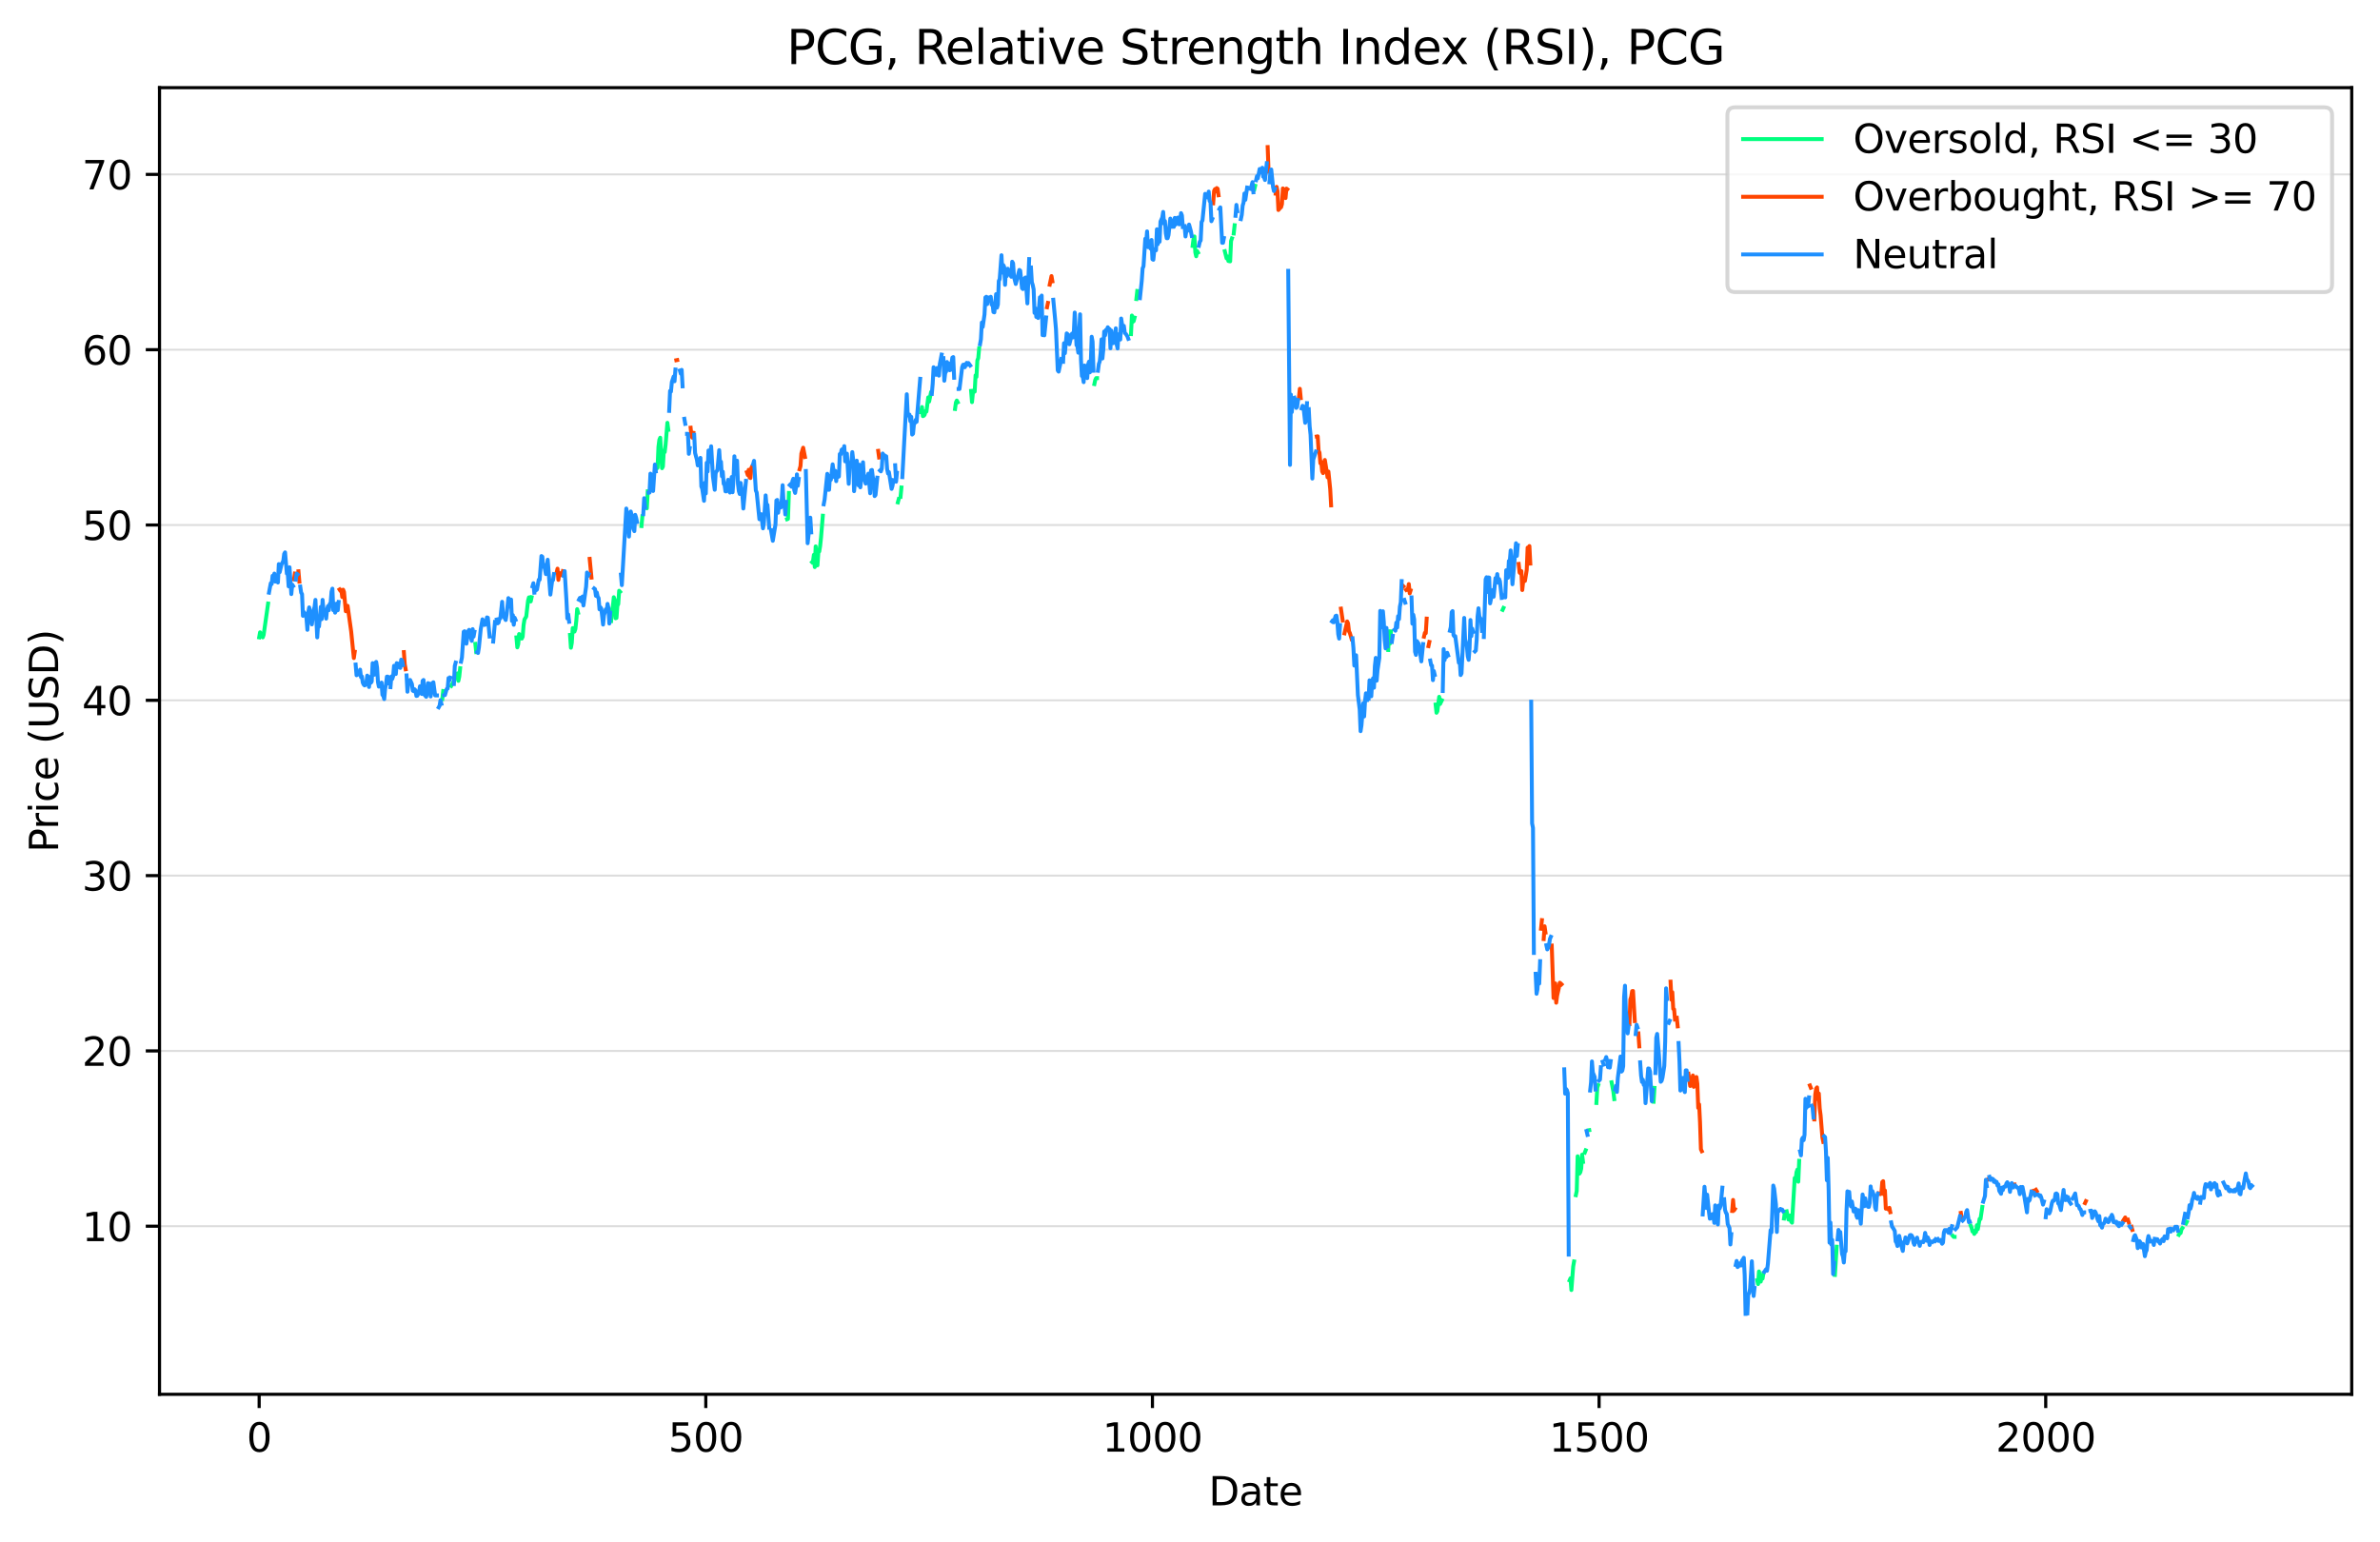 <?xml version="1.0" encoding="utf-8" standalone="no"?>
<!DOCTYPE svg PUBLIC "-//W3C//DTD SVG 1.1//EN"
  "http://www.w3.org/Graphics/SVG/1.1/DTD/svg11.dtd">
<svg xmlns:xlink="http://www.w3.org/1999/xlink" width="605.803pt" height="392.514pt" viewBox="0 0 605.803 392.514" xmlns="http://www.w3.org/2000/svg" version="1.1">
 <defs>
  <style type="text/css">*{stroke-linejoin: round; stroke-linecap: butt}</style>
 </defs>
 <g id="figure_1">
  <g id="patch_1">
   <path d="M 0 392.514 
L 605.803 392.514 
L 605.803 0 
L 0 0 
z
" style="fill: #ffffff"/>
  </g>
  <g id="axes_1">
   <g id="patch_2">
    <path d="M 40.603 354.958 
L 598.603 354.958 
L 598.603 22.318 
L 40.603 22.318 
z
" style="fill: #ffffff"/>
   </g>
   <g id="matplotlib.axis_1">
    <g id="xtick_1">
     <g id="line2d_1">
      <defs>
       <path id="m3ff5b9b938" d="M 0 0 
L 0 3.5 
" style="stroke: #000000; stroke-width: 0.8"/>
      </defs>
      <g>
       <use xlink:href="#m3ff5b9b938" x="65.967" y="354.958" style="stroke: #000000; stroke-width: 0.8"/>
      </g>
     </g>
     <g id="text_1">
      <!-- 0 -->
      <g transform="translate(62.786 369.557)scale(0.1 -0.1)">
       <defs>
        <path id="DejaVuSans-30" d="M 2034 4250 
Q 1547 4250 1301 3770 
Q 1056 3291 1056 2328 
Q 1056 1369 1301 889 
Q 1547 409 2034 409 
Q 2525 409 2770 889 
Q 3016 1369 3016 2328 
Q 3016 3291 2770 3770 
Q 2525 4250 2034 4250 
z
M 2034 4750 
Q 2819 4750 3233 4129 
Q 3647 3509 3647 2328 
Q 3647 1150 3233 529 
Q 2819 -91 2034 -91 
Q 1250 -91 836 529 
Q 422 1150 422 2328 
Q 422 3509 836 4129 
Q 1250 4750 2034 4750 
z
" transform="scale(0.016)"/>
       </defs>
       <use xlink:href="#DejaVuSans-30"/>
      </g>
     </g>
    </g>
    <g id="xtick_2">
     <g id="line2d_2">
      <g>
       <use xlink:href="#m3ff5b9b938" x="179.654" y="354.958" style="stroke: #000000; stroke-width: 0.8"/>
      </g>
     </g>
     <g id="text_2">
      <!-- 500 -->
      <g transform="translate(170.11 369.557)scale(0.1 -0.1)">
       <defs>
        <path id="DejaVuSans-35" d="M 691 4666 
L 3169 4666 
L 3169 4134 
L 1269 4134 
L 1269 2991 
Q 1406 3038 1543 3061 
Q 1681 3084 1819 3084 
Q 2600 3084 3056 2656 
Q 3513 2228 3513 1497 
Q 3513 744 3044 326 
Q 2575 -91 1722 -91 
Q 1428 -91 1123 -41 
Q 819 9 494 109 
L 494 744 
Q 775 591 1075 516 
Q 1375 441 1709 441 
Q 2250 441 2565 725 
Q 2881 1009 2881 1497 
Q 2881 1984 2565 2268 
Q 2250 2553 1709 2553 
Q 1456 2553 1204 2497 
Q 953 2441 691 2322 
L 691 4666 
z
" transform="scale(0.016)"/>
       </defs>
       <use xlink:href="#DejaVuSans-35"/>
       <use xlink:href="#DejaVuSans-30" x="63.623"/>
       <use xlink:href="#DejaVuSans-30" x="127.246"/>
      </g>
     </g>
    </g>
    <g id="xtick_3">
     <g id="line2d_3">
      <g>
       <use xlink:href="#m3ff5b9b938" x="293.341" y="354.958" style="stroke: #000000; stroke-width: 0.8"/>
      </g>
     </g>
     <g id="text_3">
      <!-- 1000 -->
      <g transform="translate(280.616 369.557)scale(0.1 -0.1)">
       <defs>
        <path id="DejaVuSans-31" d="M 794 531 
L 1825 531 
L 1825 4091 
L 703 3866 
L 703 4441 
L 1819 4666 
L 2450 4666 
L 2450 531 
L 3481 531 
L 3481 0 
L 794 0 
L 794 531 
z
" transform="scale(0.016)"/>
       </defs>
       <use xlink:href="#DejaVuSans-31"/>
       <use xlink:href="#DejaVuSans-30" x="63.623"/>
       <use xlink:href="#DejaVuSans-30" x="127.246"/>
       <use xlink:href="#DejaVuSans-30" x="190.869"/>
      </g>
     </g>
    </g>
    <g id="xtick_4">
     <g id="line2d_4">
      <g>
       <use xlink:href="#m3ff5b9b938" x="407.029" y="354.958" style="stroke: #000000; stroke-width: 0.8"/>
      </g>
     </g>
     <g id="text_4">
      <!-- 1500 -->
      <g transform="translate(394.304 369.557)scale(0.1 -0.1)">
       <use xlink:href="#DejaVuSans-31"/>
       <use xlink:href="#DejaVuSans-35" x="63.623"/>
       <use xlink:href="#DejaVuSans-30" x="127.246"/>
       <use xlink:href="#DejaVuSans-30" x="190.869"/>
      </g>
     </g>
    </g>
    <g id="xtick_5">
     <g id="line2d_5">
      <g>
       <use xlink:href="#m3ff5b9b938" x="520.716" y="354.958" style="stroke: #000000; stroke-width: 0.8"/>
      </g>
     </g>
     <g id="text_5">
      <!-- 2000 -->
      <g transform="translate(507.991 369.557)scale(0.1 -0.1)">
       <defs>
        <path id="DejaVuSans-32" d="M 1228 531 
L 3431 531 
L 3431 0 
L 469 0 
L 469 531 
Q 828 903 1448 1529 
Q 2069 2156 2228 2338 
Q 2531 2678 2651 2914 
Q 2772 3150 2772 3378 
Q 2772 3750 2511 3984 
Q 2250 4219 1831 4219 
Q 1534 4219 1204 4116 
Q 875 4013 500 3803 
L 500 4441 
Q 881 4594 1212 4672 
Q 1544 4750 1819 4750 
Q 2544 4750 2975 4387 
Q 3406 4025 3406 3419 
Q 3406 3131 3298 2873 
Q 3191 2616 2906 2266 
Q 2828 2175 2409 1742 
Q 1991 1309 1228 531 
z
" transform="scale(0.016)"/>
       </defs>
       <use xlink:href="#DejaVuSans-32"/>
       <use xlink:href="#DejaVuSans-30" x="63.623"/>
       <use xlink:href="#DejaVuSans-30" x="127.246"/>
       <use xlink:href="#DejaVuSans-30" x="190.869"/>
      </g>
     </g>
    </g>
    <g id="text_6">
     <!-- Date -->
     <g transform="translate(307.652 383.235)scale(0.1 -0.1)">
      <defs>
       <path id="DejaVuSans-44" d="M 1259 4147 
L 1259 519 
L 2022 519 
Q 2988 519 3436 956 
Q 3884 1394 3884 2338 
Q 3884 3275 3436 3711 
Q 2988 4147 2022 4147 
L 1259 4147 
z
M 628 4666 
L 1925 4666 
Q 3281 4666 3915 4102 
Q 4550 3538 4550 2338 
Q 4550 1131 3912 565 
Q 3275 0 1925 0 
L 628 0 
L 628 4666 
z
" transform="scale(0.016)"/>
       <path id="DejaVuSans-61" d="M 2194 1759 
Q 1497 1759 1228 1600 
Q 959 1441 959 1056 
Q 959 750 1161 570 
Q 1363 391 1709 391 
Q 2188 391 2477 730 
Q 2766 1069 2766 1631 
L 2766 1759 
L 2194 1759 
z
M 3341 1997 
L 3341 0 
L 2766 0 
L 2766 531 
Q 2569 213 2275 61 
Q 1981 -91 1556 -91 
Q 1019 -91 701 211 
Q 384 513 384 1019 
Q 384 1609 779 1909 
Q 1175 2209 1959 2209 
L 2766 2209 
L 2766 2266 
Q 2766 2663 2505 2880 
Q 2244 3097 1772 3097 
Q 1472 3097 1187 3025 
Q 903 2953 641 2809 
L 641 3341 
Q 956 3463 1253 3523 
Q 1550 3584 1831 3584 
Q 2591 3584 2966 3190 
Q 3341 2797 3341 1997 
z
" transform="scale(0.016)"/>
       <path id="DejaVuSans-74" d="M 1172 4494 
L 1172 3500 
L 2356 3500 
L 2356 3053 
L 1172 3053 
L 1172 1153 
Q 1172 725 1289 603 
Q 1406 481 1766 481 
L 2356 481 
L 2356 0 
L 1766 0 
Q 1100 0 847 248 
Q 594 497 594 1153 
L 594 3053 
L 172 3053 
L 172 3500 
L 594 3500 
L 594 4494 
L 1172 4494 
z
" transform="scale(0.016)"/>
       <path id="DejaVuSans-65" d="M 3597 1894 
L 3597 1613 
L 953 1613 
Q 991 1019 1311 708 
Q 1631 397 2203 397 
Q 2534 397 2845 478 
Q 3156 559 3463 722 
L 3463 178 
Q 3153 47 2828 -22 
Q 2503 -91 2169 -91 
Q 1331 -91 842 396 
Q 353 884 353 1716 
Q 353 2575 817 3079 
Q 1281 3584 2069 3584 
Q 2775 3584 3186 3129 
Q 3597 2675 3597 1894 
z
M 3022 2063 
Q 3016 2534 2758 2815 
Q 2500 3097 2075 3097 
Q 1594 3097 1305 2825 
Q 1016 2553 972 2059 
L 3022 2063 
z
" transform="scale(0.016)"/>
      </defs>
      <use xlink:href="#DejaVuSans-44"/>
      <use xlink:href="#DejaVuSans-61" x="77.002"/>
      <use xlink:href="#DejaVuSans-74" x="138.281"/>
      <use xlink:href="#DejaVuSans-65" x="177.49"/>
     </g>
    </g>
   </g>
   <g id="matplotlib.axis_2">
    <g id="ytick_1">
     <g id="line2d_6">
      <path d="M 40.603 312.169 
L 598.603 312.169 
" clip-path="url(#p08ad417b5e)" style="fill: none; stroke: #dcdcdc; stroke-width: 0.5; stroke-linecap: square"/>
     </g>
     <g id="line2d_7">
      <defs>
       <path id="m98f30bbcc1" d="M 0 0 
L -3.5 0 
" style="stroke: #000000; stroke-width: 0.8"/>
      </defs>
      <g>
       <use xlink:href="#m98f30bbcc1" x="40.603" y="312.169" style="stroke: #000000; stroke-width: 0.8"/>
      </g>
     </g>
     <g id="text_7">
      <!-- 10 -->
      <g transform="translate(20.878 315.968)scale(0.1 -0.1)">
       <use xlink:href="#DejaVuSans-31"/>
       <use xlink:href="#DejaVuSans-30" x="63.623"/>
      </g>
     </g>
    </g>
    <g id="ytick_2">
     <g id="line2d_8">
      <path d="M 40.603 267.541 
L 598.603 267.541 
" clip-path="url(#p08ad417b5e)" style="fill: none; stroke: #dcdcdc; stroke-width: 0.5; stroke-linecap: square"/>
     </g>
     <g id="line2d_9">
      <g>
       <use xlink:href="#m98f30bbcc1" x="40.603" y="267.541" style="stroke: #000000; stroke-width: 0.8"/>
      </g>
     </g>
     <g id="text_8">
      <!-- 20 -->
      <g transform="translate(20.878 271.34)scale(0.1 -0.1)">
       <use xlink:href="#DejaVuSans-32"/>
       <use xlink:href="#DejaVuSans-30" x="63.623"/>
      </g>
     </g>
    </g>
    <g id="ytick_3">
     <g id="line2d_10">
      <path d="M 40.603 222.913 
L 598.603 222.913 
" clip-path="url(#p08ad417b5e)" style="fill: none; stroke: #dcdcdc; stroke-width: 0.5; stroke-linecap: square"/>
     </g>
     <g id="line2d_11">
      <g>
       <use xlink:href="#m98f30bbcc1" x="40.603" y="222.913" style="stroke: #000000; stroke-width: 0.8"/>
      </g>
     </g>
     <g id="text_9">
      <!-- 30 -->
      <g transform="translate(20.878 226.712)scale(0.1 -0.1)">
       <defs>
        <path id="DejaVuSans-33" d="M 2597 2516 
Q 3050 2419 3304 2112 
Q 3559 1806 3559 1356 
Q 3559 666 3084 287 
Q 2609 -91 1734 -91 
Q 1441 -91 1130 -33 
Q 819 25 488 141 
L 488 750 
Q 750 597 1062 519 
Q 1375 441 1716 441 
Q 2309 441 2620 675 
Q 2931 909 2931 1356 
Q 2931 1769 2642 2001 
Q 2353 2234 1838 2234 
L 1294 2234 
L 1294 2753 
L 1863 2753 
Q 2328 2753 2575 2939 
Q 2822 3125 2822 3475 
Q 2822 3834 2567 4026 
Q 2313 4219 1838 4219 
Q 1578 4219 1281 4162 
Q 984 4106 628 3988 
L 628 4550 
Q 988 4650 1302 4700 
Q 1616 4750 1894 4750 
Q 2613 4750 3031 4423 
Q 3450 4097 3450 3541 
Q 3450 3153 3228 2886 
Q 3006 2619 2597 2516 
z
" transform="scale(0.016)"/>
       </defs>
       <use xlink:href="#DejaVuSans-33"/>
       <use xlink:href="#DejaVuSans-30" x="63.623"/>
      </g>
     </g>
    </g>
    <g id="ytick_4">
     <g id="line2d_12">
      <path d="M 40.603 178.284 
L 598.603 178.284 
" clip-path="url(#p08ad417b5e)" style="fill: none; stroke: #dcdcdc; stroke-width: 0.5; stroke-linecap: square"/>
     </g>
     <g id="line2d_13">
      <g>
       <use xlink:href="#m98f30bbcc1" x="40.603" y="178.284" style="stroke: #000000; stroke-width: 0.8"/>
      </g>
     </g>
     <g id="text_10">
      <!-- 40 -->
      <g transform="translate(20.878 182.084)scale(0.1 -0.1)">
       <defs>
        <path id="DejaVuSans-34" d="M 2419 4116 
L 825 1625 
L 2419 1625 
L 2419 4116 
z
M 2253 4666 
L 3047 4666 
L 3047 1625 
L 3713 1625 
L 3713 1100 
L 3047 1100 
L 3047 0 
L 2419 0 
L 2419 1100 
L 313 1100 
L 313 1709 
L 2253 4666 
z
" transform="scale(0.016)"/>
       </defs>
       <use xlink:href="#DejaVuSans-34"/>
       <use xlink:href="#DejaVuSans-30" x="63.623"/>
      </g>
     </g>
    </g>
    <g id="ytick_5">
     <g id="line2d_14">
      <path d="M 40.603 133.656 
L 598.603 133.656 
" clip-path="url(#p08ad417b5e)" style="fill: none; stroke: #dcdcdc; stroke-width: 0.5; stroke-linecap: square"/>
     </g>
     <g id="line2d_15">
      <g>
       <use xlink:href="#m98f30bbcc1" x="40.603" y="133.656" style="stroke: #000000; stroke-width: 0.8"/>
      </g>
     </g>
     <g id="text_11">
      <!-- 50 -->
      <g transform="translate(20.878 137.456)scale(0.1 -0.1)">
       <use xlink:href="#DejaVuSans-35"/>
       <use xlink:href="#DejaVuSans-30" x="63.623"/>
      </g>
     </g>
    </g>
    <g id="ytick_6">
     <g id="line2d_16">
      <path d="M 40.603 89.028 
L 598.603 89.028 
" clip-path="url(#p08ad417b5e)" style="fill: none; stroke: #dcdcdc; stroke-width: 0.5; stroke-linecap: square"/>
     </g>
     <g id="line2d_17">
      <g>
       <use xlink:href="#m98f30bbcc1" x="40.603" y="89.028" style="stroke: #000000; stroke-width: 0.8"/>
      </g>
     </g>
     <g id="text_12">
      <!-- 60 -->
      <g transform="translate(20.878 92.827)scale(0.1 -0.1)">
       <defs>
        <path id="DejaVuSans-36" d="M 2113 2584 
Q 1688 2584 1439 2293 
Q 1191 2003 1191 1497 
Q 1191 994 1439 701 
Q 1688 409 2113 409 
Q 2538 409 2786 701 
Q 3034 994 3034 1497 
Q 3034 2003 2786 2293 
Q 2538 2584 2113 2584 
z
M 3366 4563 
L 3366 3988 
Q 3128 4100 2886 4159 
Q 2644 4219 2406 4219 
Q 1781 4219 1451 3797 
Q 1122 3375 1075 2522 
Q 1259 2794 1537 2939 
Q 1816 3084 2150 3084 
Q 2853 3084 3261 2657 
Q 3669 2231 3669 1497 
Q 3669 778 3244 343 
Q 2819 -91 2113 -91 
Q 1303 -91 875 529 
Q 447 1150 447 2328 
Q 447 3434 972 4092 
Q 1497 4750 2381 4750 
Q 2619 4750 2861 4703 
Q 3103 4656 3366 4563 
z
" transform="scale(0.016)"/>
       </defs>
       <use xlink:href="#DejaVuSans-36"/>
       <use xlink:href="#DejaVuSans-30" x="63.623"/>
      </g>
     </g>
    </g>
    <g id="ytick_7">
     <g id="line2d_18">
      <path d="M 40.603 44.4 
L 598.603 44.4 
" clip-path="url(#p08ad417b5e)" style="fill: none; stroke: #dcdcdc; stroke-width: 0.5; stroke-linecap: square"/>
     </g>
     <g id="line2d_19">
      <g>
       <use xlink:href="#m98f30bbcc1" x="40.603" y="44.4" style="stroke: #000000; stroke-width: 0.8"/>
      </g>
     </g>
     <g id="text_13">
      <!-- 70 -->
      <g transform="translate(20.878 48.199)scale(0.1 -0.1)">
       <defs>
        <path id="DejaVuSans-37" d="M 525 4666 
L 3525 4666 
L 3525 4397 
L 1831 0 
L 1172 0 
L 2766 4134 
L 525 4134 
L 525 4666 
z
" transform="scale(0.016)"/>
       </defs>
       <use xlink:href="#DejaVuSans-37"/>
       <use xlink:href="#DejaVuSans-30" x="63.623"/>
      </g>
     </g>
    </g>
    <g id="text_14">
     <!-- Price (USD) -->
     <g transform="translate(14.798 217.01)rotate(-90)scale(0.1 -0.1)">
      <defs>
       <path id="DejaVuSans-50" d="M 1259 4147 
L 1259 2394 
L 2053 2394 
Q 2494 2394 2734 2622 
Q 2975 2850 2975 3272 
Q 2975 3691 2734 3919 
Q 2494 4147 2053 4147 
L 1259 4147 
z
M 628 4666 
L 2053 4666 
Q 2838 4666 3239 4311 
Q 3641 3956 3641 3272 
Q 3641 2581 3239 2228 
Q 2838 1875 2053 1875 
L 1259 1875 
L 1259 0 
L 628 0 
L 628 4666 
z
" transform="scale(0.016)"/>
       <path id="DejaVuSans-72" d="M 2631 2963 
Q 2534 3019 2420 3045 
Q 2306 3072 2169 3072 
Q 1681 3072 1420 2755 
Q 1159 2438 1159 1844 
L 1159 0 
L 581 0 
L 581 3500 
L 1159 3500 
L 1159 2956 
Q 1341 3275 1631 3429 
Q 1922 3584 2338 3584 
Q 2397 3584 2469 3576 
Q 2541 3569 2628 3553 
L 2631 2963 
z
" transform="scale(0.016)"/>
       <path id="DejaVuSans-69" d="M 603 3500 
L 1178 3500 
L 1178 0 
L 603 0 
L 603 3500 
z
M 603 4863 
L 1178 4863 
L 1178 4134 
L 603 4134 
L 603 4863 
z
" transform="scale(0.016)"/>
       <path id="DejaVuSans-63" d="M 3122 3366 
L 3122 2828 
Q 2878 2963 2633 3030 
Q 2388 3097 2138 3097 
Q 1578 3097 1268 2742 
Q 959 2388 959 1747 
Q 959 1106 1268 751 
Q 1578 397 2138 397 
Q 2388 397 2633 464 
Q 2878 531 3122 666 
L 3122 134 
Q 2881 22 2623 -34 
Q 2366 -91 2075 -91 
Q 1284 -91 818 406 
Q 353 903 353 1747 
Q 353 2603 823 3093 
Q 1294 3584 2113 3584 
Q 2378 3584 2631 3529 
Q 2884 3475 3122 3366 
z
" transform="scale(0.016)"/>
       <path id="DejaVuSans-20" transform="scale(0.016)"/>
       <path id="DejaVuSans-28" d="M 1984 4856 
Q 1566 4138 1362 3434 
Q 1159 2731 1159 2009 
Q 1159 1288 1364 580 
Q 1569 -128 1984 -844 
L 1484 -844 
Q 1016 -109 783 600 
Q 550 1309 550 2009 
Q 550 2706 781 3412 
Q 1013 4119 1484 4856 
L 1984 4856 
z
" transform="scale(0.016)"/>
       <path id="DejaVuSans-55" d="M 556 4666 
L 1191 4666 
L 1191 1831 
Q 1191 1081 1462 751 
Q 1734 422 2344 422 
Q 2950 422 3222 751 
Q 3494 1081 3494 1831 
L 3494 4666 
L 4128 4666 
L 4128 1753 
Q 4128 841 3676 375 
Q 3225 -91 2344 -91 
Q 1459 -91 1007 375 
Q 556 841 556 1753 
L 556 4666 
z
" transform="scale(0.016)"/>
       <path id="DejaVuSans-53" d="M 3425 4513 
L 3425 3897 
Q 3066 4069 2747 4153 
Q 2428 4238 2131 4238 
Q 1616 4238 1336 4038 
Q 1056 3838 1056 3469 
Q 1056 3159 1242 3001 
Q 1428 2844 1947 2747 
L 2328 2669 
Q 3034 2534 3370 2195 
Q 3706 1856 3706 1288 
Q 3706 609 3251 259 
Q 2797 -91 1919 -91 
Q 1588 -91 1214 -16 
Q 841 59 441 206 
L 441 856 
Q 825 641 1194 531 
Q 1563 422 1919 422 
Q 2459 422 2753 634 
Q 3047 847 3047 1241 
Q 3047 1584 2836 1778 
Q 2625 1972 2144 2069 
L 1759 2144 
Q 1053 2284 737 2584 
Q 422 2884 422 3419 
Q 422 4038 858 4394 
Q 1294 4750 2059 4750 
Q 2388 4750 2728 4690 
Q 3069 4631 3425 4513 
z
" transform="scale(0.016)"/>
       <path id="DejaVuSans-29" d="M 513 4856 
L 1013 4856 
Q 1481 4119 1714 3412 
Q 1947 2706 1947 2009 
Q 1947 1309 1714 600 
Q 1481 -109 1013 -844 
L 513 -844 
Q 928 -128 1133 580 
Q 1338 1288 1338 2009 
Q 1338 2731 1133 3434 
Q 928 4138 513 4856 
z
" transform="scale(0.016)"/>
      </defs>
      <use xlink:href="#DejaVuSans-50"/>
      <use xlink:href="#DejaVuSans-72" x="58.553"/>
      <use xlink:href="#DejaVuSans-69" x="99.666"/>
      <use xlink:href="#DejaVuSans-63" x="127.449"/>
      <use xlink:href="#DejaVuSans-65" x="182.43"/>
      <use xlink:href="#DejaVuSans-20" x="243.953"/>
      <use xlink:href="#DejaVuSans-28" x="275.74"/>
      <use xlink:href="#DejaVuSans-55" x="314.754"/>
      <use xlink:href="#DejaVuSans-53" x="387.947"/>
      <use xlink:href="#DejaVuSans-44" x="451.424"/>
      <use xlink:href="#DejaVuSans-29" x="528.426"/>
     </g>
    </g>
   </g>
   <g id="line2d_20">
    <path d="M 65.967 162.263 
L 66.194 160.969 
L 66.422 161.906 
L 66.649 161.326 
L 66.876 162.263 
L 67.104 161.638 
L 68.241 153.65 
M 112.579 177.972 
L 112.806 175.919 
M 114.852 174.625 
L 115.307 173.777 
M 116.217 171.501 
L 116.671 173.331 
L 116.899 172.26 
L 117.126 170.117 
M 120.991 163.914 
L 121.219 166.012 
M 131.451 162.263 
L 131.678 164.807 
L 131.905 164.003 
L 132.133 161.415 
L 132.36 162.084 
L 132.588 162.04 
L 132.815 162.575 
L 133.042 162.084 
L 133.27 159.139 
L 133.497 157.711 
L 133.952 156.952 
L 134.407 152.936 
L 134.634 152.088 
L 134.861 152.088 
L 135.089 153.114 
L 135.316 152.043 
M 145.093 161.638 
L 145.32 164.896 
L 145.548 163.646 
L 145.775 159.898 
L 146.003 160.746 
L 146.23 160.79 
L 146.457 160.121 
L 146.685 158.113 
L 146.912 155.078 
L 147.139 156.015 
M 155.552 158.113 
L 155.78 155.212 
L 156.007 154.319 
L 156.234 152.043 
L 156.462 152.713 
L 156.689 157.398 
L 156.917 157.309 
L 157.144 154.23 
L 157.371 153.784 
L 157.599 150.392 
L 157.826 150.66 
M 163.283 133.924 
L 163.51 131.425 
M 164.42 128.792 
L 164.647 129.417 
L 164.875 125.088 
M 167.148 119.286 
L 167.376 119.063 
L 167.603 113.752 
L 167.831 111.967 
L 168.058 111.432 
L 168.513 119.197 
L 168.74 118.751 
L 168.967 114.734 
L 169.195 115.091 
L 169.422 113.172 
L 169.877 107.638 
L 170.104 109.423 
M 200.345 132.184 
L 200.573 132.094 
L 200.8 125.489 
M 206.712 143.117 
L 206.939 142.894 
L 207.166 141.243 
L 207.394 144.367 
L 207.621 139.101 
L 207.849 142.984 
L 208.076 143.921 
L 208.303 140.618 
L 208.531 140.395 
L 208.758 139.012 
L 208.985 136.87 
L 209.44 131.291 
M 228.54 127.899 
L 228.767 127.051 
M 229.222 126.471 
L 229.449 124.106 
M 234.451 104.96 
L 234.679 103.622 
L 234.906 105.942 
L 235.133 105.853 
L 235.361 105.585 
L 235.588 104.648 
L 235.816 104.782 
L 236.27 101.167 
L 236.498 102.238 
L 236.952 100.007 
M 243.092 104.113 
L 243.319 102.461 
L 243.546 101.97 
L 243.774 102.417 
M 247.184 99.516 
L 247.412 102.372 
L 247.639 100.007 
L 247.866 99.605 
L 248.094 99.694 
L 248.321 95.544 
L 248.549 95.946 
L 248.776 91.751 
L 249.003 91.17 
L 249.231 88.671 
M 278.562 97.775 
L 278.789 96.704 
L 279.017 96.258 
L 279.244 96.258 
M 287.884 85.056 
L 288.112 80.326 
L 288.339 81.932 
L 288.566 81.754 
L 288.794 80.861 
M 289.249 76.131 
L 289.476 74.078 
M 303.573 62.608 
L 303.801 60.779 
L 304.028 60.198 
L 304.255 64.26 
L 304.483 65.241 
L 304.71 63.903 
L 304.937 64.304 
M 311.759 63.947 
L 312.213 65.777 
L 312.441 65.286 
L 312.668 66.446 
L 313.123 66.536 
L 313.35 61.359 
L 313.578 60.689 
M 314.032 59.44 
L 314.26 57.342 
M 319.262 48.238 
L 319.489 47.301 
M 353.368 165.476 
L 353.596 160.701 
L 353.823 163.825 
L 354.05 160.746 
M 365.419 179.355 
L 365.646 181.453 
L 365.874 181.051 
L 366.329 177.392 
L 366.556 179.222 
L 367.011 178.284 
M 382.472 155.256 
L 382.7 154.765 
M 399.525 325.959 
L 399.753 325.423 
L 399.98 328.413 
L 400.435 322.433 
L 400.662 321.139 
M 401.117 304.27 
L 401.344 303.198 
L 401.572 294.362 
L 401.799 295.79 
L 402.026 298.78 
L 402.254 298.423 
L 402.481 297.486 
L 402.709 293.96 
L 402.936 295.79 
M 403.391 293.425 
L 403.618 292.845 
M 404.3 287.757 
L 404.528 287.713 
M 406.347 280.795 
L 406.574 276.868 
L 406.801 276.243 
M 410.212 275.529 
L 410.667 277.894 
L 410.894 279.813 
M 420.899 280.483 
L 421.126 276.957 
M 447.274 325.914 
L 447.501 326.896 
L 447.729 323.683 
L 448.183 326.271 
L 448.411 324.888 
L 448.638 325.513 
L 448.866 324.174 
M 454.095 310.205 
L 454.323 308.598 
M 454.777 308.375 
L 455.232 310.473 
L 455.459 309.58 
L 455.687 309.446 
L 455.914 311.008 
L 456.142 311.276 
L 456.824 299.896 
L 457.051 300.432 
L 457.278 298.423 
L 457.506 297.754 
L 457.733 300.833 
L 457.961 295.522 
M 467.056 324.575 
L 467.51 317.39 
M 497.069 314.623 
L 497.296 314.891 
L 497.524 314.891 
M 501.616 312.035 
L 501.844 312.57 
L 502.071 313.508 
L 502.299 313.329 
L 502.526 314.132 
L 502.753 313.731 
L 502.981 313.641 
L 503.208 311.901 
L 503.435 312.927 
L 503.89 310.294 
L 504.118 310.339 
L 504.572 307.26 
M 554.595 314.355 
L 554.822 313.954 
L 555.05 313.909 
L 555.277 312.972 
L 555.504 312.66 
M 556.414 311.499 
L 556.641 311.053 
M 568.465 303.645 
" clip-path="url(#p08ad417b5e)" style="fill: none; stroke: #00ff7f; stroke-linecap: square"/>
   </g>
   <g id="line2d_21">
    <path d="M 74.834 147.491 
L 75.062 146.018 
M 75.971 145.438 
L 76.199 148.071 
M 86.43 150.079 
L 86.658 150.436 
L 86.885 150.169 
L 87.113 151.998 
L 87.34 150.124 
L 87.567 150.704 
L 88.022 155.613 
L 88.249 154.587 
L 88.477 154.23 
L 89.386 160.746 
L 90.068 167.529 
L 90.296 165.922 
M 102.801 166.012 
L 103.029 169.136 
L 103.256 170.385 
M 141.683 145.751 
L 141.91 144.769 
L 142.137 147.625 
L 142.365 145.84 
L 142.592 146.465 
L 142.819 146.331 
L 143.047 146.42 
L 143.274 145.393 
M 150.095 142.27 
L 150.55 147.045 
M 172.151 91.706 
L 172.378 91.661 
M 175.789 108.888 
L 176.016 111.119 
L 176.243 111.432 
L 176.471 110.182 
M 190.113 120.223 
L 190.341 120.937 
L 190.568 119.598 
L 190.795 121.562 
L 191.023 121.696 
L 191.25 119.108 
L 191.478 118.661 
M 203.528 119.465 
L 203.756 118.661 
L 203.983 115.448 
L 204.438 113.975 
L 204.893 116.341 
M 223.537 114.779 
L 223.765 116.474 
M 266.511 78.228 
L 266.739 77.113 
M 267.193 72.471 
L 267.648 70.284 
L 267.875 71.623 
M 308.803 51.764 
L 309.03 48.595 
L 309.258 48.149 
L 309.485 48.729 
L 309.712 47.881 
L 309.94 48.06 
L 310.167 49.711 
M 322.673 37.438 
L 322.9 43.686 
M 324.719 49.309 
L 324.946 47.569 
L 325.174 48.684 
L 325.401 53.46 
L 325.856 52.924 
L 326.083 52.746 
L 326.311 51.942 
L 326.538 47.97 
L 326.765 48.551 
L 327.22 50.425 
L 327.448 48.015 
L 327.675 48.193 
M 330.631 101.212 
L 330.858 98.98 
L 331.086 101.346 
M 335.178 111.119 
L 335.406 111.074 
L 335.633 114.734 
L 335.86 115.225 
L 336.088 117.947 
L 336.315 117.59 
L 336.543 120 
L 336.77 120.446 
L 336.997 118.215 
L 337.225 117.099 
L 337.679 119.866 
L 337.907 121.517 
L 338.134 120.045 
L 338.589 124.508 
L 338.816 128.658 
M 341.317 154.944 
L 341.772 157.979 
M 342.227 161.236 
L 342.909 158.202 
L 343.136 158.693 
L 343.364 160.701 
L 343.591 161.147 
L 344.046 162.709 
M 357.006 149.499 
L 357.234 149.276 
M 357.916 150.169 
L 358.143 149.99 
L 358.37 150.213 
L 358.598 148.696 
L 358.825 151.061 
L 359.053 150.303 
M 362.463 162.084 
L 362.691 161.103 
L 362.918 161.192 
L 363.145 157.488 
M 363.6 164.494 
L 363.827 163.423 
M 386.565 143.564 
L 386.792 145.751 
L 387.02 145.974 
L 387.247 145.393 
L 387.474 150.213 
L 387.702 148.027 
L 387.929 147.357 
L 388.157 147.893 
L 388.611 145.081 
L 388.839 139.413 
L 389.066 139.993 
L 389.293 139.012 
L 389.521 143.474 
M 392.249 236.435 
L 392.477 234.248 
M 392.931 239.068 
L 393.159 235.81 
L 393.386 237.417 
M 394.978 240.719 
L 395.433 254.063 
L 395.66 250.805 
L 395.887 250.359 
L 396.115 255.268 
L 396.342 253.483 
L 396.797 251.474 
L 397.024 250.18 
L 397.252 250.805 
L 397.479 250.582 
M 414.759 260.713 
L 414.987 254.465 
L 415.214 253.751 
L 415.442 252.322 
L 415.669 252.278 
L 416.124 259.954 
M 417.033 263.078 
L 417.261 266.38 
M 425.219 249.913 
L 425.446 254.509 
L 425.673 252.59 
L 425.901 256.83 
L 426.128 256.964 
L 426.355 259.552 
M 426.81 259.106 
L 427.038 261.293 
M 429.766 273.342 
L 430.221 276.466 
L 430.448 275.886 
L 430.676 276.243 
L 430.903 273.789 
L 431.13 276.689 
L 431.358 275.44 
L 431.585 275.752 
L 431.812 274.19 
L 432.04 275.931 
L 432.267 282.045 
L 432.495 281.152 
L 432.722 285.704 
L 432.949 292.577 
L 433.177 293.068 
M 440.907 308.286 
L 441.135 305.474 
L 441.362 308.152 
L 441.59 307.795 
M 460.689 276.332 
L 460.916 276.913 
M 461.826 284.99 
L 462.053 278.653 
L 462.281 277.136 
L 462.508 276.823 
L 462.735 279.813 
L 462.963 278.385 
L 463.19 282.179 
L 463.418 283.919 
L 463.872 289.632 
L 464.1 290.703 
M 478.197 303.823 
L 478.652 304.002 
L 478.879 303.823 
L 479.106 300.922 
L 479.334 300.699 
L 479.561 304.091 
L 479.789 303.065 
L 480.016 307.706 
L 480.243 307.617 
L 480.698 307.929 
L 480.925 307.483 
L 481.153 308.598 
M 499.115 308.777 
L 499.343 310.16 
M 505.937 300.298 
L 506.164 300.119 
M 512.53 301.547 
L 512.758 301.547 
M 517.305 303.243 
L 517.533 303.868 
M 518.215 302.886 
L 518.442 303.243 
M 530.72 306.278 
L 530.948 305.787 
M 540.498 310.651 
L 540.952 309.937 
L 541.18 310.562 
M 541.634 310.517 
L 541.862 311.232 
M 542.544 312.303 
L 542.771 313.106 
M 565.736 300.432 
" clip-path="url(#p08ad417b5e)" style="fill: none; stroke: #ff4500; stroke-linecap: square"/>
   </g>
   <g id="line2d_22">
    <path d="M 68.468 150.883 
L 68.923 148.473 
L 69.15 148.696 
L 69.377 146.598 
L 69.605 147 
L 69.832 146.018 
L 70.06 148.071 
L 70.287 147.134 
L 70.514 147 
L 70.742 148.294 
L 70.969 143.608 
L 71.196 145.661 
L 71.651 143.698 
L 72.106 142.805 
L 72.333 141.02 
L 72.561 140.618 
L 73.015 146.018 
L 73.243 145.929 
L 73.47 149.276 
L 73.697 144.412 
L 74.152 151.24 
L 74.38 148.83 
L 74.607 149.187 
M 75.289 147.58 
L 75.516 146.018 
L 75.744 146.241 
M 76.426 149.321 
L 76.653 150.883 
L 76.881 151.24 
L 77.108 156.774 
L 77.335 155.792 
L 77.563 156.372 
L 77.79 156.238 
L 78.018 157.532 
L 78.245 160.344 
L 78.472 155.881 
L 78.7 154.632 
L 79.382 158.96 
L 79.837 155.212 
L 80.064 154.542 
L 80.291 152.713 
L 80.746 162.263 
L 80.973 158.96 
L 81.201 159.496 
L 81.656 154.498 
L 81.883 157.622 
L 82.11 152.713 
L 82.338 155.256 
L 82.565 156.015 
L 82.792 156.104 
L 83.02 157.488 
L 83.247 155.122 
L 83.475 154.319 
L 83.702 155.346 
L 83.929 153.739 
L 84.157 153.56 
L 84.384 150.66 
L 84.611 149.856 
L 84.839 155.346 
L 85.066 153.65 
L 85.294 155.97 
L 85.521 155.435 
L 85.748 153.65 
L 85.976 155.346 
L 86.203 153.248 
M 90.523 169.18 
L 90.751 171.903 
L 90.978 171.546 
L 91.205 171.724 
L 91.433 171.679 
L 91.66 170.474 
L 91.887 172.393 
L 92.115 172.215 
L 92.342 173.777 
L 92.57 174.268 
L 92.797 174.491 
L 93.024 174.357 
L 93.252 173.866 
L 93.479 171.992 
L 93.934 174.893 
L 94.161 172.349 
L 94.389 173.822 
L 94.616 173.509 
L 94.843 168.823 
L 95.071 169.403 
L 95.298 171.769 
L 95.525 168.779 
L 95.753 168.511 
L 95.98 169.939 
L 96.208 173.643 
L 96.435 174.803 
L 96.662 174.179 
L 96.89 174.402 
L 97.117 173.777 
L 97.344 176.901 
L 97.572 177.124 
L 97.799 177.972 
L 98.027 175.384 
L 98.254 174.179 
L 98.481 172.26 
L 98.709 172.26 
L 98.936 173.955 
M 99.391 174.937 
L 99.618 172.215 
L 99.846 172.84 
L 100.073 172.126 
L 100.3 169.493 
L 100.528 171.546 
L 100.755 171.59 
L 100.982 168.823 
L 101.21 169.136 
L 101.437 168.957 
L 101.665 169.894 
L 101.892 170.028 
L 102.119 167.931 
L 102.347 168.154 
L 102.574 169.314 
M 103.484 171.947 
L 103.711 176.098 
L 103.938 173.955 
L 104.166 173.777 
L 104.393 173.108 
L 104.848 174.134 
L 105.075 175.83 
L 105.303 175.964 
L 105.53 175.473 
L 105.757 175.741 
L 105.985 177.169 
L 106.212 177.124 
L 106.667 176.232 
L 106.894 174.714 
L 107.122 175.116 
L 107.349 176.678 
L 107.576 173.331 
L 107.804 173.108 
L 108.031 176.856 
L 108.486 177.392 
L 108.713 176.41 
L 108.941 173.911 
L 109.168 175.428 
L 109.395 174.045 
L 109.623 177.303 
L 110.077 173.911 
L 110.305 173.688 
L 110.76 177.035 
L 111.214 177.035 
M 111.669 180.07 
L 111.896 179.668 
L 112.124 178.24 
L 112.351 179.177 
M 113.033 176.99 
L 113.261 176.946 
L 113.715 175.384 
L 113.943 175.294 
L 114.17 172.617 
L 114.398 173.197 
L 114.625 172.527 
M 115.534 174.134 
L 115.762 169.537 
L 115.989 168.689 
M 117.353 168.466 
L 117.581 167.395 
L 118.036 160.835 
L 118.263 160.701 
L 118.718 163.87 
L 119.172 160.701 
L 119.4 160.344 
L 120.082 163.155 
L 120.309 160.165 
L 120.537 162.084 
L 120.764 160.835 
M 121.446 166.012 
L 121.674 166.235 
L 121.901 164.851 
L 122.356 160.255 
L 122.81 157.666 
L 123.038 158.157 
L 123.265 159.094 
L 123.493 159.05 
L 123.72 158.782 
L 123.947 157.175 
L 124.175 157.265 
L 124.629 162.04 
M 125.539 163.334 
L 125.994 158.336 
M 126.448 157.711 
L 126.676 158.693 
L 126.903 158.514 
L 127.131 157.532 
L 127.358 157.398 
L 127.813 153.203 
L 128.04 156.551 
L 128.722 157.845 
L 128.95 156.417 
L 129.404 152.266 
L 129.632 154.408 
L 130.086 152.623 
L 130.314 158.068 
L 130.541 156.595 
L 130.769 159.05 
L 130.996 157.265 
L 131.223 157.8 
M 135.543 149.276 
L 135.771 148.473 
L 135.998 150.883 
M 136.453 150.258 
L 136.68 150.079 
L 137.135 147.58 
L 137.362 147.58 
L 137.817 141.555 
L 138.045 141.734 
L 138.272 144.278 
L 138.499 143.787 
L 138.954 146.152 
L 139.409 142.493 
L 140.091 151.374 
L 140.546 147.848 
L 140.773 147.67 
L 141 146.152 
M 143.501 146.598 
L 143.729 145.393 
L 144.184 152.846 
L 144.411 157.443 
L 144.638 156.417 
L 144.866 158.291 
M 147.367 152.668 
L 147.594 152.222 
L 147.822 152.177 
L 148.049 153.114 
L 148.276 151.865 
L 148.504 154.141 
L 149.186 149.365 
L 149.413 145.751 
L 149.641 146.643 
L 149.868 146.152 
M 151.232 149.812 
L 151.46 149.99 
L 151.687 151.686 
L 151.914 150.838 
L 152.142 151.954 
L 152.369 152.222 
L 152.596 155.122 
L 152.824 154.587 
L 153.051 154.899 
L 153.506 159.005 
L 153.733 156.64 
L 154.188 155.122 
L 154.415 155.569 
L 154.643 153.739 
L 154.87 154.81 
L 155.098 158.737 
L 155.325 155.97 
M 158.053 146.286 
L 158.281 148.964 
L 159.418 129.461 
L 159.872 132.317 
L 160.1 136.602 
L 160.327 132.094 
L 160.555 130.22 
L 160.782 131.202 
L 161.237 134.683 
L 161.464 135.218 
L 161.691 131.068 
L 161.919 131.782 
L 162.146 132.898 
M 163.738 130.889 
L 163.965 126.828 
L 164.193 129.193 
M 165.102 125.445 
L 165.329 125.4 
L 165.557 120.58 
L 165.784 124.418 
L 166.012 123.213 
L 166.239 124.998 
L 166.694 118.26 
L 166.921 120 
M 170.332 104.603 
L 170.559 99.516 
L 170.786 99.694 
L 171.014 97.24 
L 171.469 95.856 
L 171.696 97.061 
L 171.923 94.071 
M 173.06 94.339 
L 173.288 95.142 
L 173.515 94.16 
L 173.742 98.355 
M 174.197 106.612 
L 174.424 107.906 
M 174.879 110.45 
L 175.107 110.45 
L 175.334 115.537 
L 175.561 114.065 
M 176.698 110.673 
L 176.926 115.314 
L 177.38 117.01 
L 177.608 118.483 
L 177.835 117.099 
L 178.062 117.456 
L 178.29 116.564 
L 178.517 123.838 
L 178.745 124.418 
L 179.199 127.498 
L 179.427 122.901 
L 179.654 125.623 
L 179.881 117.813 
L 180.109 120.045 
L 180.336 114.689 
L 180.564 117.546 
L 180.791 115.984 
L 181.018 113.618 
L 181.473 121.339 
L 181.928 124.686 
L 182.155 120.491 
L 182.383 119.955 
L 182.61 119.732 
L 183.065 114.6 
L 183.292 118.126 
L 183.519 117.546 
L 183.747 121.25 
L 183.974 120.089 
L 184.202 123.169 
L 184.429 123.392 
L 184.656 125.088 
L 184.884 125.088 
L 185.111 123.124 
L 185.338 122.142 
L 185.566 124.597 
L 185.793 125.4 
L 186.021 123.883 
L 186.248 121.428 
L 186.475 125.311 
L 186.703 122.053 
L 186.93 116.162 
L 187.157 120.625 
L 187.385 118.081 
L 187.612 117.278 
L 187.84 123.169 
L 188.067 125.043 
L 188.294 125.757 
L 188.522 122.946 
L 188.976 126.159 
L 189.204 129.461 
L 189.886 122.41 
M 191.705 118.17 
L 191.932 117.322 
L 192.387 124.865 
L 192.614 125.4 
L 193.297 132.184 
L 193.524 131.737 
L 193.751 130.889 
L 194.206 134.504 
L 194.433 133.165 
L 194.888 126.114 
L 195.116 128.836 
L 195.343 128.524 
L 195.798 134.326 
M 196.252 134.995 
L 196.707 137.673 
L 197.389 133.522 
L 197.617 127.408 
L 197.844 127.274 
L 198.071 130.532 
L 198.299 128.658 
L 198.526 128.212 
L 198.754 129.193 
L 198.981 127.319 
L 199.208 123.526 
L 199.436 127.721 
L 199.663 128.346 
L 199.89 130.979 
L 200.118 127.765 
M 201.027 123.481 
L 201.255 123.213 
L 201.482 123.927 
L 201.709 122.455 
L 201.937 121.874 
L 202.164 124.775 
L 202.392 125.489 
L 202.619 124.017 
L 202.846 120.759 
L 203.074 123.66 
L 203.301 121.919 
M 205.12 119.911 
L 205.575 138.298 
L 205.802 136.2 
L 206.03 132.139 
L 206.257 131.782 
L 206.484 135.531 
M 209.668 128.39 
L 209.895 127.185 
L 210.577 120.625 
L 210.804 124.686 
L 211.032 124.686 
L 211.259 121.16 
L 211.487 122.142 
L 211.941 118.215 
L 212.396 121.473 
L 212.623 119.866 
L 212.851 122.499 
L 213.078 120.268 
L 213.306 121.428 
L 213.533 121.294 
L 213.76 115.582 
L 213.988 115.671 
L 214.215 114.511 
L 214.442 114.332 
L 214.67 115.046 
L 214.897 113.574 
L 215.124 117.456 
L 215.352 116.742 
L 215.579 115.493 
L 216.034 123.169 
L 216.261 118.483 
L 216.716 117.456 
L 216.943 115.091 
L 217.171 117.055 
L 217.398 125.043 
L 217.626 122.499 
L 217.853 118.617 
L 218.08 117.278 
L 218.535 123.57 
L 218.762 118.304 
L 218.99 124.061 
L 219.672 117.679 
L 219.899 121.473 
L 220.354 123.124 
L 220.581 121.294 
L 220.809 121.473 
L 221.036 120.58 
L 221.491 125.579 
L 221.718 119.732 
L 221.946 119.643 
L 222.173 121.517 
L 222.4 122.187 
L 222.628 126.293 
L 222.855 126.025 
L 223.31 121.607 
M 223.992 119.777 
L 224.219 120 
L 224.447 119.331 
L 224.674 115.448 
L 224.902 116.073 
L 225.129 115.894 
L 225.356 116.653 
L 225.584 116.162 
L 225.811 119.42 
L 226.038 120.536 
L 226.266 120.179 
L 226.948 124.463 
L 227.175 123.704 
L 227.403 122.232 
M 227.857 118.438 
L 228.085 122.633 
L 228.312 120.357 
M 229.676 121.473 
L 230.813 100.364 
L 231.041 105.407 
L 231.268 105.808 
L 231.495 105.541 
L 231.723 107.236 
L 231.95 106.121 
L 232.178 110.628 
L 232.405 110.405 
L 232.632 107.995 
L 232.86 107.727 
L 233.087 106.879 
L 233.314 107.37 
L 234.224 96.436 
M 237.18 100.274 
L 237.407 97.686 
L 237.635 93.491 
L 238.089 95.365 
L 238.317 95.41 
L 238.544 93.67 
L 238.771 94.16 
L 238.999 95.633 
L 239.226 92.643 
L 239.681 90.278 
M 240.136 91.17 
L 240.363 96.927 
L 240.59 94.964 
L 240.818 94.607 
L 241.045 92.152 
L 241.273 93.937 
L 241.5 92.554 
L 241.727 94.25 
L 241.955 94.16 
L 242.409 91.036 
L 242.637 90.903 
L 242.864 96.169 
M 244.001 99.025 
L 244.228 99.025 
L 244.911 93.446 
L 245.138 92.866 
L 245.365 92.822 
L 245.593 93.491 
L 246.047 92.375 
L 246.275 92.866 
L 246.502 92.42 
L 246.957 93.045 
M 249.458 87.645 
L 249.685 86.351 
L 249.913 82.111 
L 250.14 83.227 
L 250.595 80.058 
L 250.822 75.729 
L 251.05 75.551 
L 251.277 77.425 
L 251.504 75.729 
M 251.959 75.863 
L 252.187 75.551 
L 252.414 77.559 
L 252.641 77.291 
L 252.869 79.433 
L 253.096 79.522 
L 253.551 74.881 
L 253.778 78.317 
L 254.006 77.514 
L 254.233 71.534 
L 254.46 71.043 
L 254.915 64.974 
L 255.142 69.392 
L 255.37 67.473 
L 255.597 67.919 
L 255.825 72.516 
L 256.052 68.678 
L 256.279 70.284 
L 256.507 68.41 
L 256.961 69.347 
L 257.416 70.463 
L 257.644 66.625 
L 257.871 67.027 
L 258.098 70.463 
L 258.553 72.293 
L 259.463 68.722 
L 259.69 68.901 
L 260.145 73.364 
L 260.372 73.587 
L 260.599 72.917 
L 260.827 70.82 
L 261.054 70.641 
L 261.509 77.246 
L 261.964 65.955 
M 262.418 68.098 
L 262.646 71.846 
L 262.873 72.56 
L 263.101 73.676 
L 263.328 79.656 
L 263.555 78.496 
L 263.783 80.683 
L 264.01 80.37 
L 264.237 80.951 
L 264.692 75.684 
L 264.92 76.086 
L 265.147 75.238 
L 265.374 85.324 
L 265.602 82.111 
L 265.829 85.369 
L 266.284 80.817 
M 268.103 76.309 
L 268.558 81.174 
L 268.785 83.807 
L 269.24 94.294 
L 269.467 94.607 
L 270.149 91.393 
M 270.604 92.108 
L 270.831 87.377 
L 271.059 89.921 
L 271.513 84.878 
L 271.968 85.279 
L 272.196 87.645 
L 272.878 84.922 
L 273.105 85.904 
L 273.332 84.61 
L 273.56 79.567 
L 274.015 87.868 
L 274.242 88.136 
L 274.469 89.787 
L 274.924 80.013 
L 275.151 91.661 
L 275.379 95.722 
L 275.606 95.812 
L 275.834 97.284 
L 276.061 93.045 
L 276.288 94.785 
L 276.516 94.964 
L 276.743 96.258 
L 276.97 92.777 
L 277.198 92.063 
L 277.425 94.785 
L 277.653 92.197 
L 277.88 85.726 
L 278.107 86.975 
L 278.335 94.384 
M 279.472 94.384 
L 279.699 92.643 
L 279.926 92.018 
L 280.154 89.832 
L 280.381 86.395 
L 280.608 91.26 
L 280.836 88.984 
L 281.063 84.387 
L 281.291 85.369 
L 281.518 83.985 
L 281.745 84.03 
L 281.973 83.316 
L 282.2 83.717 
L 282.427 83.762 
L 282.655 88.671 
L 282.882 84.164 
L 283.337 87.377 
L 283.564 86.395 
L 283.792 86.618 
L 284.019 83.584 
L 284.246 87.689 
L 284.474 88.716 
L 284.701 85.101 
L 284.928 86.306 
L 285.156 86.44 
L 285.383 81.084 
L 285.838 84.119 
L 286.065 82.959 
L 286.293 84.61 
M 286.747 85.279 
L 286.975 85.636 
L 287.202 86.261 
M 290.158 75.908 
L 290.613 71.534 
L 290.84 68.321 
L 291.068 67.785 
L 291.522 60.779 
L 291.75 61.716 
L 291.977 58.904 
L 292.204 62.921 
L 292.432 61.448 
L 292.659 61.939 
L 292.887 63.322 
L 293.114 61.091 
L 293.341 66 
L 293.569 66.134 
L 293.796 63.903 
L 294.023 63.367 
L 294.251 63.724 
L 294.478 58.369 
L 294.706 62.162 
L 294.933 59.618 
L 295.16 61.537 
L 295.388 56.405 
L 295.842 55.379 
L 296.07 53.951 
L 296.297 56.941 
L 296.525 56.271 
L 296.752 59.44 
L 296.979 60.645 
L 297.207 60.645 
L 297.434 59.841 
L 297.889 55.646 
L 298.116 56.182 
L 298.344 57.744 
L 298.571 57.476 
L 298.798 57.744 
L 299.026 55.468 
L 299.253 57.164 
L 299.48 55.646 
L 299.708 55.423 
L 299.935 55.379 
L 300.163 57.119 
L 300.39 56.316 
L 300.617 54.263 
L 300.845 54.843 
L 301.072 57.789 
M 301.527 57.565 
L 301.754 60.198 
L 301.982 58.726 
L 302.209 58.815 
L 302.664 57.164 
L 303.118 58.815 
L 303.346 60.065 
M 305.165 62.564 
L 305.392 61.537 
L 305.62 61.225 
L 305.847 56.494 
L 306.074 56.137 
L 306.756 49.354 
L 306.984 49.532 
L 307.211 50.113 
L 307.439 50.291 
L 307.666 48.774 
L 307.893 51.139 
L 308.121 51.496 
L 308.348 56.316 
L 308.575 55.736 
M 310.394 53.192 
L 310.622 52.79 
L 311.077 61.805 
L 311.304 61.805 
L 311.531 60.6 
M 314.487 54.932 
L 314.715 52.165 
L 314.942 53.772 
M 315.851 55.78 
L 316.079 54.709 
L 316.306 52.344 
L 316.534 51.585 
L 316.761 49.265 
L 316.988 50.871 
L 317.443 47.747 
M 318.353 48.104 
L 318.807 46.364 
L 319.035 48.952 
M 319.717 45.873 
L 319.944 44.846 
L 320.172 45.382 
L 320.626 43.017 
L 320.854 43.24 
L 321.081 43.909 
L 321.308 42.704 
L 321.536 44.98 
L 321.763 45.114 
L 321.991 45.828 
L 322.445 41.544 
M 323.127 46.408 
L 323.355 43.998 
L 323.582 43.151 
L 324.037 47.613 
L 324.264 48.64 
L 324.492 48.06 
M 327.902 68.946 
L 328.357 118.349 
L 328.584 100.453 
L 328.812 104.916 
L 329.039 102.417 
M 329.494 101.256 
L 329.721 101.926 
L 329.949 103.845 
L 330.176 103.577 
L 330.403 101.836 
M 331.313 103.979 
L 331.54 103.309 
L 331.768 103.443 
L 332.222 107.638 
L 332.45 107.103 
L 332.677 102.64 
M 333.132 104.157 
L 333.359 108.531 
L 333.587 110.673 
L 334.041 121.83 
L 334.269 117.01 
L 334.951 114.957 
M 339.044 158.202 
L 339.271 157.889 
L 339.498 158.425 
L 339.953 156.818 
L 340.181 156.729 
L 340.408 158.246 
L 340.635 161.46 
L 340.863 162.575 
L 341.09 159.139 
M 344.273 162.486 
L 344.501 164.985 
L 344.728 169.448 
L 344.955 167.44 
L 345.183 166.815 
L 345.638 176.946 
L 346.092 180.605 
L 346.32 186.139 
L 346.547 184.666 
L 347.002 179.043 
L 347.229 182.39 
L 347.457 178.463 
L 347.684 176.499 
L 347.911 178.24 
M 348.366 177.883 
L 348.593 173.197 
L 348.821 173.554 
L 349.048 177.258 
L 349.276 173.42 
L 349.503 172.661 
L 349.73 175.071 
L 349.958 169.582 
L 350.185 167.484 
L 350.412 173.286 
L 350.64 170.564 
L 351.095 167.484 
L 351.322 155.524 
L 351.549 159.674 
L 351.777 159.674 
L 352.004 155.613 
L 352.231 158.291 
L 352.459 162.888 
L 352.686 165.074 
L 352.914 159.853 
L 353.141 164.539 
M 354.278 163.423 
L 354.505 161.861 
M 354.96 160.299 
L 355.187 160.567 
L 355.415 158.514 
L 355.642 159.764 
L 355.869 156.863 
L 356.097 157.622 
L 356.324 154.453 
L 356.551 153.337 
L 356.779 147.937 
M 357.461 152.713 
L 357.688 153.427 
M 359.28 152.088 
L 359.507 158.782 
L 359.735 156.506 
L 359.962 157.666 
L 360.189 165.922 
L 360.417 166.726 
L 360.644 163.2 
L 361.099 163.87 
L 361.554 166.77 
L 361.781 168.377 
L 362.236 163.959 
M 364.055 168.154 
L 364.282 169.359 
L 364.51 169.448 
L 364.737 173.152 
L 364.964 170.832 
L 365.192 171.813 
M 367.238 175.919 
L 367.465 165.253 
L 367.693 168.065 
L 367.92 166.592 
L 368.148 167.261 
L 368.375 166.19 
L 368.602 166.86 
M 369.057 160.567 
L 369.284 159.63 
L 369.512 155.836 
L 369.739 155.569 
L 369.967 161.683 
L 370.194 161.995 
L 370.421 161.951 
L 371.331 168.734 
L 371.558 168.198 
L 371.786 171.858 
L 372.013 171.456 
L 372.695 157.309 
L 372.922 162.754 
L 373.377 164.539 
L 373.605 167.083 
L 373.832 167.975 
L 374.059 165.074 
L 374.287 157.845 
L 374.514 161.951 
L 374.741 160.032 
L 374.969 160.879 
M 375.424 165.833 
L 375.651 165.61 
L 375.878 162.798 
L 376.106 156.908 
L 376.333 154.855 
L 376.56 156.952 
L 377.015 157.755 
L 377.243 160.612 
M 377.697 162.174 
L 378.152 147.491 
L 378.379 146.955 
L 378.607 150.704 
L 378.834 147 
L 379.062 147.045 
L 379.289 153.605 
L 379.516 152.489 
L 379.744 150.392 
L 379.971 150.213 
L 380.198 151.909 
L 380.653 147.179 
L 380.881 147.848 
L 381.108 146.152 
L 381.335 148.339 
L 381.563 147.402 
L 381.79 147.982 
L 382.245 152.222 
M 382.927 151.463 
L 383.154 152.088 
L 383.382 145.17 
L 383.836 147.089 
L 384.064 142.805 
L 384.291 142.939 
L 384.519 140.127 
L 384.973 148.741 
L 385.883 138.298 
L 386.11 141.511 
L 386.338 138.789 
M 389.748 178.641 
L 389.976 209.613 
L 390.203 210.774 
L 390.43 242.593 
M 390.885 247.904 
L 391.112 252.992 
L 391.34 251.876 
L 391.567 248.351 
L 391.795 250.403 
L 392.022 244.691 
M 393.614 240.63 
L 393.841 241.701 
L 394.068 241.255 
L 394.296 240.496 
L 394.523 239.023 
L 394.75 238.488 
M 398.161 272.227 
L 398.388 278.43 
L 398.616 277.225 
L 398.843 277.537 
L 399.071 278.296 
L 399.298 319.398 
M 403.845 287.936 
L 404.073 288.917 
M 404.755 277.627 
L 404.982 275.529 
L 405.21 270.218 
L 405.437 273.03 
L 405.892 274.146 
L 406.119 277.359 
M 407.029 275.083 
L 407.256 274.86 
L 407.483 271.691 
M 407.938 270.308 
L 408.166 271.022 
M 408.62 269.727 
L 408.848 269.103 
L 409.075 270.084 
L 409.302 271.691 
L 409.53 271.646 
L 409.757 271.78 
L 409.985 270.129 
M 411.121 277.359 
L 411.349 276.422 
L 411.576 277.984 
L 411.804 274.369 
L 412.486 268.969 
L 412.713 272.807 
L 412.94 272.584 
L 413.168 271.423 
L 413.395 253.795 
L 413.623 250.939 
L 413.85 257.455 
L 414.077 259.284 
L 414.305 263.078 
L 414.532 261.293 
M 416.351 263.256 
L 416.578 260.891 
L 416.806 261.56 
M 417.488 270.441 
L 417.715 273.789 
L 417.943 275.44 
L 418.17 274.86 
L 418.397 276.198 
L 418.625 275.708 
L 418.852 280.84 
L 419.534 272.003 
L 419.762 272.048 
L 419.989 272.762 
L 420.444 280.349 
L 420.671 277.448 
M 421.353 273.164 
L 421.581 264.193 
L 421.808 263.212 
L 422.263 268.567 
L 422.718 275.395 
L 422.945 275.172 
L 423.172 274.324 
L 423.627 271.379 
L 423.854 265.175 
L 424.082 251.608 
L 424.309 254.331 
M 424.764 260.4 
L 424.991 259.865 
M 427.265 265.532 
L 427.492 270.218 
L 427.72 277.627 
L 428.174 274.458 
L 428.402 274.413 
L 428.629 277.403 
L 428.857 278.028 
L 429.084 272.494 
L 429.311 272.494 
L 429.539 274.904 
M 433.404 309.179 
L 433.859 302.127 
L 434.314 307.527 
L 434.541 304.136 
L 434.996 308.509 
L 435.223 310.25 
L 435.45 310.16 
L 435.905 309.089 
L 436.133 309.67 
L 436.36 311.321 
L 436.587 306.858 
L 437.042 309.134 
L 437.269 311.722 
L 437.497 306.903 
L 437.724 307.661 
L 437.952 306.992 
L 438.406 302.351 
M 438.861 305.296 
L 439.088 308.018 
L 439.316 308.732 
L 439.543 309.045 
L 439.771 311.633 
L 440.225 312.615 
L 440.453 316.81 
L 440.68 314.177 
M 441.817 322.032 
L 442.044 321.005 
L 442.272 322.567 
L 442.499 322.389 
L 442.726 321.63 
L 443.181 322.165 
L 443.409 320.916 
L 443.636 320.648 
L 443.863 320.202 
L 444.091 324.665 
L 444.318 334.483 
M 444.773 334.349 
L 445 329.395 
L 445.228 329.261 
L 445.455 328.101 
L 445.91 321.094 
L 446.364 329.931 
L 446.592 327.878 
M 449.093 323.772 
L 449.548 323.103 
L 449.775 323.504 
L 450.002 321.719 
L 450.685 313.151 
L 450.912 313.731 
L 451.367 301.815 
L 451.594 302.618 
L 452.049 306.635 
L 452.276 313.641 
L 452.504 308.108 
M 452.958 308.063 
L 453.186 307.751 
L 453.413 307.974 
L 453.64 307.929 
L 453.868 308.331 
M 458.188 293.113 
L 458.415 294.139 
L 458.643 290.078 
L 458.87 289.632 
L 459.097 290.256 
L 459.325 288.917 
L 459.552 279.724 
L 459.78 282.045 
L 460.007 281.42 
L 460.234 281.643 
L 460.462 279.367 
M 461.144 281.509 
L 461.371 282 
L 461.599 284.499 
M 464.327 289.274 
L 464.554 289.498 
L 464.782 293.113 
L 465.009 300.476 
L 465.237 294.764 
L 465.464 303.065 
L 465.691 316.364 
L 465.919 311.232 
L 466.146 316.855 
L 466.373 315.65 
L 466.601 324.352 
L 466.828 321.496 
M 467.738 315.516 
L 467.965 313.106 
L 468.192 313.954 
L 468.42 313.641 
L 468.875 319.22 
L 469.102 319.845 
L 469.329 321.407 
L 469.557 318.595 
L 469.784 318.551 
L 470.011 308.152 
L 470.239 303.288 
L 470.466 305.028 
L 470.694 303.422 
L 470.921 306.322 
L 471.148 307.126 
L 471.376 305.876 
L 471.83 308.42 
L 472.058 307.706 
L 472.285 307.706 
L 472.513 309.446 
L 472.74 310.027 
L 472.967 308.063 
L 473.195 309.893 
L 473.422 309.313 
L 473.649 311.544 
L 474.104 304.091 
L 474.559 307.081 
L 474.786 305.073 
L 475.014 306.367 
L 475.468 307.215 
L 475.696 307.26 
L 475.923 306.233 
L 476.151 302.038 
L 476.378 303.868 
L 476.605 303.243 
L 477.06 304.582 
L 477.287 307.349 
L 477.515 308.018 
L 477.742 304.671 
L 477.97 303.868 
M 481.38 311.187 
L 481.608 312.303 
L 481.835 312.57 
L 482.29 313.374 
L 482.517 316.051 
L 482.744 316.364 
L 482.972 317.212 
L 483.199 316.498 
L 483.427 314.623 
L 483.881 316.81 
L 484.336 318.461 
L 484.563 316.23 
L 484.791 316.364 
L 485.018 315.025 
L 485.473 316.542 
L 485.928 315.159 
L 486.155 314.445 
L 486.382 314.4 
L 486.61 314.534 
L 486.837 315.025 
L 487.065 316.408 
L 487.292 316.899 
L 487.519 315.739 
L 487.974 315.07 
L 488.201 316.185 
L 488.429 316.453 
L 488.656 317.167 
L 488.884 316.185 
L 489.111 316.185 
L 489.338 316.051 
L 489.566 316.23 
L 489.793 315.382 
L 490.02 313.865 
L 490.475 315.873 
L 490.703 315.025 
L 490.93 315.605 
L 491.157 316.944 
L 491.385 316.274 
L 491.612 316.051 
L 491.839 316.141 
M 492.294 315.873 
L 492.522 316.051 
L 492.749 315.471 
M 493.204 315.427 
L 493.431 315.917 
L 493.886 315.65 
L 494.341 316.632 
L 494.568 316.364 
L 494.795 313.775 
L 495.023 313.151 
L 495.477 313.151 
L 495.932 313.82 
L 496.159 312.838 
L 496.387 313.954 
L 496.842 312.169 
M 497.751 312.927 
L 498.206 312.436 
L 498.888 309.625 
M 499.57 310.741 
L 499.797 310.517 
L 500.025 309.893 
L 500.252 309.803 
L 500.48 308.509 
L 500.707 308.063 
L 501.162 311.142 
L 501.389 311.053 
M 504.8 305.921 
L 505.254 304.493 
L 505.482 300.342 
L 505.709 301.949 
M 506.391 299.584 
L 506.619 300.387 
L 506.846 299.985 
L 507.301 300.164 
L 507.528 300.878 
L 507.756 300.565 
L 507.983 301.056 
L 508.21 300.878 
L 508.438 301.815 
L 508.665 301.503 
L 508.892 303.154 
L 509.347 303.913 
L 509.575 302.351 
L 509.802 302.975 
L 510.029 302.172 
L 510.257 302.038 
L 510.484 302.083 
L 510.711 301.279 
L 510.939 300.967 
L 511.394 301.815 
L 511.621 303.422 
L 511.848 301.726 
L 512.076 301.19 
L 512.303 302.306 
M 512.985 301.86 
L 513.44 302.306 
L 513.667 302.44 
L 513.895 302.797 
L 514.122 304.002 
L 514.349 302.172 
L 514.577 303.109 
L 514.804 302.172 
L 515.259 304.493 
L 515.941 308.643 
L 516.168 305.207 
L 516.396 305.787 
L 516.623 305.519 
L 517.078 303.377 
M 517.76 303.734 
L 517.987 304.314 
M 518.67 304.136 
L 518.897 304.136 
L 519.124 304.537 
L 519.352 304.314 
L 519.579 304.85 
L 520.034 306.679 
L 520.261 305.876 
M 520.716 309.893 
L 520.943 307.84 
L 521.625 308.911 
L 521.853 308.375 
L 522.308 306.189 
L 522.535 305.653 
L 522.762 305.698 
L 522.99 305.43 
L 523.217 303.913 
L 523.444 303.823 
L 523.672 304.046 
L 523.899 306.367 
L 524.127 306.546 
L 524.581 308.063 
L 525.263 302.931 
L 525.491 305.43 
L 525.718 305.519 
L 525.946 304.537 
L 526.173 305.474 
L 526.4 304.76 
L 526.628 305.742 
L 527.082 306.412 
M 527.537 305.117 
L 527.765 304.76 
L 528.219 303.823 
L 528.674 306.813 
L 528.901 306.813 
L 529.129 307.036 
L 529.356 307.751 
L 529.584 307.84 
L 530.038 309.313 
L 530.266 308.643 
L 530.493 308.643 
M 532.085 308.241 
L 532.312 308.197 
L 532.539 310.071 
L 532.994 308.554 
L 533.222 308.375 
L 533.449 308.732 
L 533.904 310.384 
L 534.131 310.919 
L 534.358 309.58 
L 534.586 311.901 
L 534.813 312.035 
L 535.041 312.526 
L 535.268 311.544 
L 535.495 311.499 
L 535.723 311.142 
L 535.95 310.25 
L 536.405 310.83 
L 536.632 311.142 
L 536.86 310.919 
L 537.087 309.982 
L 537.314 309.937 
L 537.542 309.268 
L 537.769 309.803 
L 537.996 311.142 
L 538.224 311.142 
L 538.451 311.276 
L 538.679 311.008 
L 538.906 311.678 
L 539.361 312.169 
L 539.588 311.41 
M 540.043 311.722 
L 540.27 311.41 
M 542.089 312.213 
L 542.317 312.526 
M 542.999 315.694 
L 543.226 314.757 
L 543.453 314.445 
L 543.908 315.65 
L 544.136 317.747 
L 544.59 315.962 
L 544.818 316.274 
L 545.045 317.569 
L 545.272 316.855 
L 545.5 316.676 
L 545.955 319.8 
L 546.182 318.729 
L 546.409 318.283 
L 546.637 315.739 
L 546.864 314.668 
L 547.319 316.096 
L 547.546 315.873 
L 548.001 316.096 
L 548.228 316.944 
L 548.456 315.382 
M 548.91 315.516 
L 549.138 315.471 
L 549.365 316.096 
L 549.593 316.096 
L 549.82 316.587 
L 550.047 315.873 
L 550.502 315.382 
L 550.729 315.962 
L 550.957 314.757 
L 551.184 315.203 
L 551.412 315.025 
L 551.639 315.248 
L 551.866 312.927 
L 552.094 313.061 
L 552.321 312.793 
L 552.548 313.552 
L 552.776 312.883 
M 553.231 313.106 
L 553.685 312.303 
L 553.913 312.436 
L 554.14 312.303 
L 554.367 313.329 
M 555.732 311.321 
L 556.186 309 
M 556.869 309.937 
L 557.096 308.732 
L 557.323 306.813 
L 557.551 307.706 
L 557.778 306.903 
L 558.005 305.43 
L 558.233 304.805 
L 558.46 303.689 
L 558.688 304.76 
M 559.142 305.117 
L 559.37 304.671 
L 559.597 305.028 
M 560.052 306.189 
L 560.279 304.716 
L 560.734 304.805 
L 560.961 304.984 
L 561.189 302.44 
L 561.416 301.458 
L 561.643 301.681 
L 561.871 302.083 
L 562.098 301.547 
L 562.326 301.815 
L 562.553 301.146 
L 562.78 302.797 
L 563.008 301.547 
L 563.235 302.172 
L 563.69 301.19 
L 563.917 302.172 
L 564.145 301.547 
L 564.372 303.779 
L 564.599 304.359 
L 564.827 303.243 
L 565.054 304.091 
M 565.964 301.056 
L 566.418 302.038 
L 566.646 302.529 
L 566.873 302.083 
L 567.1 302.172 
L 567.328 303.154 
L 567.555 303.288 
L 567.782 302.931 
L 568.01 303.198 
L 568.237 303.243 
M 568.692 302.975 
L 568.919 303.288 
L 569.601 302.306 
L 569.829 301.279 
L 570.056 303.868 
L 570.284 304.046 
L 570.511 302.306 
L 570.738 302.217 
L 570.966 302.484 
L 571.42 299.896 
L 571.648 298.736 
L 571.875 300.074 
L 572.33 300.833 
L 572.557 302.217 
L 572.785 302.484 
L 573.012 301.681 
L 573.239 301.904 
L 573.239 301.904 
" clip-path="url(#p08ad417b5e)" style="fill: none; stroke: #1e90ff; stroke-linecap: square"/>
   </g>
   <g id="patch_3">
    <path d="M 40.603 354.958 
L 40.603 22.318 
" style="fill: none; stroke: #000000; stroke-width: 0.8; stroke-linejoin: miter; stroke-linecap: square"/>
   </g>
   <g id="patch_4">
    <path d="M 598.603 354.958 
L 598.603 22.318 
" style="fill: none; stroke: #000000; stroke-width: 0.8; stroke-linejoin: miter; stroke-linecap: square"/>
   </g>
   <g id="patch_5">
    <path d="M 40.603 354.958 
L 598.603 354.958 
" style="fill: none; stroke: #000000; stroke-width: 0.8; stroke-linejoin: miter; stroke-linecap: square"/>
   </g>
   <g id="patch_6">
    <path d="M 40.603 22.318 
L 598.603 22.318 
" style="fill: none; stroke: #000000; stroke-width: 0.8; stroke-linejoin: miter; stroke-linecap: square"/>
   </g>
   <g id="text_15">
    <!-- PCG, Relative Strength Index (RSI), PCG -->
    <g transform="translate(200.244 16.318)scale(0.12 -0.12)">
     <defs>
      <path id="DejaVuSans-43" d="M 4122 4306 
L 4122 3641 
Q 3803 3938 3442 4084 
Q 3081 4231 2675 4231 
Q 1875 4231 1450 3742 
Q 1025 3253 1025 2328 
Q 1025 1406 1450 917 
Q 1875 428 2675 428 
Q 3081 428 3442 575 
Q 3803 722 4122 1019 
L 4122 359 
Q 3791 134 3420 21 
Q 3050 -91 2638 -91 
Q 1578 -91 968 557 
Q 359 1206 359 2328 
Q 359 3453 968 4101 
Q 1578 4750 2638 4750 
Q 3056 4750 3426 4639 
Q 3797 4528 4122 4306 
z
" transform="scale(0.016)"/>
      <path id="DejaVuSans-47" d="M 3809 666 
L 3809 1919 
L 2778 1919 
L 2778 2438 
L 4434 2438 
L 4434 434 
Q 4069 175 3628 42 
Q 3188 -91 2688 -91 
Q 1594 -91 976 548 
Q 359 1188 359 2328 
Q 359 3472 976 4111 
Q 1594 4750 2688 4750 
Q 3144 4750 3555 4637 
Q 3966 4525 4313 4306 
L 4313 3634 
Q 3963 3931 3569 4081 
Q 3175 4231 2741 4231 
Q 1884 4231 1454 3753 
Q 1025 3275 1025 2328 
Q 1025 1384 1454 906 
Q 1884 428 2741 428 
Q 3075 428 3337 486 
Q 3600 544 3809 666 
z
" transform="scale(0.016)"/>
      <path id="DejaVuSans-2c" d="M 750 794 
L 1409 794 
L 1409 256 
L 897 -744 
L 494 -744 
L 750 256 
L 750 794 
z
" transform="scale(0.016)"/>
      <path id="DejaVuSans-52" d="M 2841 2188 
Q 3044 2119 3236 1894 
Q 3428 1669 3622 1275 
L 4263 0 
L 3584 0 
L 2988 1197 
Q 2756 1666 2539 1819 
Q 2322 1972 1947 1972 
L 1259 1972 
L 1259 0 
L 628 0 
L 628 4666 
L 2053 4666 
Q 2853 4666 3247 4331 
Q 3641 3997 3641 3322 
Q 3641 2881 3436 2590 
Q 3231 2300 2841 2188 
z
M 1259 4147 
L 1259 2491 
L 2053 2491 
Q 2509 2491 2742 2702 
Q 2975 2913 2975 3322 
Q 2975 3731 2742 3939 
Q 2509 4147 2053 4147 
L 1259 4147 
z
" transform="scale(0.016)"/>
      <path id="DejaVuSans-6c" d="M 603 4863 
L 1178 4863 
L 1178 0 
L 603 0 
L 603 4863 
z
" transform="scale(0.016)"/>
      <path id="DejaVuSans-76" d="M 191 3500 
L 800 3500 
L 1894 563 
L 2988 3500 
L 3597 3500 
L 2284 0 
L 1503 0 
L 191 3500 
z
" transform="scale(0.016)"/>
      <path id="DejaVuSans-6e" d="M 3513 2113 
L 3513 0 
L 2938 0 
L 2938 2094 
Q 2938 2591 2744 2837 
Q 2550 3084 2163 3084 
Q 1697 3084 1428 2787 
Q 1159 2491 1159 1978 
L 1159 0 
L 581 0 
L 581 3500 
L 1159 3500 
L 1159 2956 
Q 1366 3272 1645 3428 
Q 1925 3584 2291 3584 
Q 2894 3584 3203 3211 
Q 3513 2838 3513 2113 
z
" transform="scale(0.016)"/>
      <path id="DejaVuSans-67" d="M 2906 1791 
Q 2906 2416 2648 2759 
Q 2391 3103 1925 3103 
Q 1463 3103 1205 2759 
Q 947 2416 947 1791 
Q 947 1169 1205 825 
Q 1463 481 1925 481 
Q 2391 481 2648 825 
Q 2906 1169 2906 1791 
z
M 3481 434 
Q 3481 -459 3084 -895 
Q 2688 -1331 1869 -1331 
Q 1566 -1331 1297 -1286 
Q 1028 -1241 775 -1147 
L 775 -588 
Q 1028 -725 1275 -790 
Q 1522 -856 1778 -856 
Q 2344 -856 2625 -561 
Q 2906 -266 2906 331 
L 2906 616 
Q 2728 306 2450 153 
Q 2172 0 1784 0 
Q 1141 0 747 490 
Q 353 981 353 1791 
Q 353 2603 747 3093 
Q 1141 3584 1784 3584 
Q 2172 3584 2450 3431 
Q 2728 3278 2906 2969 
L 2906 3500 
L 3481 3500 
L 3481 434 
z
" transform="scale(0.016)"/>
      <path id="DejaVuSans-68" d="M 3513 2113 
L 3513 0 
L 2938 0 
L 2938 2094 
Q 2938 2591 2744 2837 
Q 2550 3084 2163 3084 
Q 1697 3084 1428 2787 
Q 1159 2491 1159 1978 
L 1159 0 
L 581 0 
L 581 4863 
L 1159 4863 
L 1159 2956 
Q 1366 3272 1645 3428 
Q 1925 3584 2291 3584 
Q 2894 3584 3203 3211 
Q 3513 2838 3513 2113 
z
" transform="scale(0.016)"/>
      <path id="DejaVuSans-49" d="M 628 4666 
L 1259 4666 
L 1259 0 
L 628 0 
L 628 4666 
z
" transform="scale(0.016)"/>
      <path id="DejaVuSans-64" d="M 2906 2969 
L 2906 4863 
L 3481 4863 
L 3481 0 
L 2906 0 
L 2906 525 
Q 2725 213 2448 61 
Q 2172 -91 1784 -91 
Q 1150 -91 751 415 
Q 353 922 353 1747 
Q 353 2572 751 3078 
Q 1150 3584 1784 3584 
Q 2172 3584 2448 3432 
Q 2725 3281 2906 2969 
z
M 947 1747 
Q 947 1113 1208 752 
Q 1469 391 1925 391 
Q 2381 391 2643 752 
Q 2906 1113 2906 1747 
Q 2906 2381 2643 2742 
Q 2381 3103 1925 3103 
Q 1469 3103 1208 2742 
Q 947 2381 947 1747 
z
" transform="scale(0.016)"/>
      <path id="DejaVuSans-78" d="M 3513 3500 
L 2247 1797 
L 3578 0 
L 2900 0 
L 1881 1375 
L 863 0 
L 184 0 
L 1544 1831 
L 300 3500 
L 978 3500 
L 1906 2253 
L 2834 3500 
L 3513 3500 
z
" transform="scale(0.016)"/>
     </defs>
     <use xlink:href="#DejaVuSans-50"/>
     <use xlink:href="#DejaVuSans-43" x="60.303"/>
     <use xlink:href="#DejaVuSans-47" x="130.127"/>
     <use xlink:href="#DejaVuSans-2c" x="207.617"/>
     <use xlink:href="#DejaVuSans-20" x="239.404"/>
     <use xlink:href="#DejaVuSans-52" x="271.191"/>
     <use xlink:href="#DejaVuSans-65" x="336.174"/>
     <use xlink:href="#DejaVuSans-6c" x="397.697"/>
     <use xlink:href="#DejaVuSans-61" x="425.48"/>
     <use xlink:href="#DejaVuSans-74" x="486.76"/>
     <use xlink:href="#DejaVuSans-69" x="525.969"/>
     <use xlink:href="#DejaVuSans-76" x="553.752"/>
     <use xlink:href="#DejaVuSans-65" x="612.932"/>
     <use xlink:href="#DejaVuSans-20" x="674.455"/>
     <use xlink:href="#DejaVuSans-53" x="706.242"/>
     <use xlink:href="#DejaVuSans-74" x="769.719"/>
     <use xlink:href="#DejaVuSans-72" x="808.928"/>
     <use xlink:href="#DejaVuSans-65" x="847.791"/>
     <use xlink:href="#DejaVuSans-6e" x="909.314"/>
     <use xlink:href="#DejaVuSans-67" x="972.693"/>
     <use xlink:href="#DejaVuSans-74" x="1036.17"/>
     <use xlink:href="#DejaVuSans-68" x="1075.379"/>
     <use xlink:href="#DejaVuSans-20" x="1138.758"/>
     <use xlink:href="#DejaVuSans-49" x="1170.545"/>
     <use xlink:href="#DejaVuSans-6e" x="1200.037"/>
     <use xlink:href="#DejaVuSans-64" x="1263.416"/>
     <use xlink:href="#DejaVuSans-65" x="1326.893"/>
     <use xlink:href="#DejaVuSans-78" x="1386.666"/>
     <use xlink:href="#DejaVuSans-20" x="1445.846"/>
     <use xlink:href="#DejaVuSans-28" x="1477.633"/>
     <use xlink:href="#DejaVuSans-52" x="1516.646"/>
     <use xlink:href="#DejaVuSans-53" x="1586.129"/>
     <use xlink:href="#DejaVuSans-49" x="1649.605"/>
     <use xlink:href="#DejaVuSans-29" x="1679.098"/>
     <use xlink:href="#DejaVuSans-2c" x="1718.111"/>
     <use xlink:href="#DejaVuSans-20" x="1749.898"/>
     <use xlink:href="#DejaVuSans-50" x="1781.686"/>
     <use xlink:href="#DejaVuSans-43" x="1841.988"/>
     <use xlink:href="#DejaVuSans-47" x="1911.812"/>
    </g>
   </g>
   <g id="legend_1">
    <g id="patch_7">
     <path d="M 441.694 74.353 
L 591.603 74.353 
Q 593.603 74.353 593.603 72.353 
L 593.603 29.318 
Q 593.603 27.318 591.603 27.318 
L 441.694 27.318 
Q 439.694 27.318 439.694 29.318 
L 439.694 72.353 
Q 439.694 74.353 441.694 74.353 
z
" style="fill: #ffffff; opacity: 0.8; stroke: #cccccc; stroke-linejoin: miter"/>
    </g>
    <g id="line2d_23">
     <path d="M 443.694 35.417 
L 453.694 35.417 
L 463.694 35.417 
" style="fill: none; stroke: #00ff7f; stroke-linecap: square"/>
    </g>
    <g id="text_16">
     <!-- Oversold, RSI &lt;= 30 -->
     <g transform="translate(471.694 38.917)scale(0.1 -0.1)">
      <defs>
       <path id="DejaVuSans-4f" d="M 2522 4238 
Q 1834 4238 1429 3725 
Q 1025 3213 1025 2328 
Q 1025 1447 1429 934 
Q 1834 422 2522 422 
Q 3209 422 3611 934 
Q 4013 1447 4013 2328 
Q 4013 3213 3611 3725 
Q 3209 4238 2522 4238 
z
M 2522 4750 
Q 3503 4750 4090 4092 
Q 4678 3434 4678 2328 
Q 4678 1225 4090 567 
Q 3503 -91 2522 -91 
Q 1538 -91 948 565 
Q 359 1222 359 2328 
Q 359 3434 948 4092 
Q 1538 4750 2522 4750 
z
" transform="scale(0.016)"/>
       <path id="DejaVuSans-73" d="M 2834 3397 
L 2834 2853 
Q 2591 2978 2328 3040 
Q 2066 3103 1784 3103 
Q 1356 3103 1142 2972 
Q 928 2841 928 2578 
Q 928 2378 1081 2264 
Q 1234 2150 1697 2047 
L 1894 2003 
Q 2506 1872 2764 1633 
Q 3022 1394 3022 966 
Q 3022 478 2636 193 
Q 2250 -91 1575 -91 
Q 1294 -91 989 -36 
Q 684 19 347 128 
L 347 722 
Q 666 556 975 473 
Q 1284 391 1588 391 
Q 1994 391 2212 530 
Q 2431 669 2431 922 
Q 2431 1156 2273 1281 
Q 2116 1406 1581 1522 
L 1381 1569 
Q 847 1681 609 1914 
Q 372 2147 372 2553 
Q 372 3047 722 3315 
Q 1072 3584 1716 3584 
Q 2034 3584 2315 3537 
Q 2597 3491 2834 3397 
z
" transform="scale(0.016)"/>
       <path id="DejaVuSans-6f" d="M 1959 3097 
Q 1497 3097 1228 2736 
Q 959 2375 959 1747 
Q 959 1119 1226 758 
Q 1494 397 1959 397 
Q 2419 397 2687 759 
Q 2956 1122 2956 1747 
Q 2956 2369 2687 2733 
Q 2419 3097 1959 3097 
z
M 1959 3584 
Q 2709 3584 3137 3096 
Q 3566 2609 3566 1747 
Q 3566 888 3137 398 
Q 2709 -91 1959 -91 
Q 1206 -91 779 398 
Q 353 888 353 1747 
Q 353 2609 779 3096 
Q 1206 3584 1959 3584 
z
" transform="scale(0.016)"/>
       <path id="DejaVuSans-3c" d="M 4684 3150 
L 1459 2003 
L 4684 863 
L 4684 294 
L 678 1747 
L 678 2266 
L 4684 3719 
L 4684 3150 
z
" transform="scale(0.016)"/>
       <path id="DejaVuSans-3d" d="M 678 2906 
L 4684 2906 
L 4684 2381 
L 678 2381 
L 678 2906 
z
M 678 1631 
L 4684 1631 
L 4684 1100 
L 678 1100 
L 678 1631 
z
" transform="scale(0.016)"/>
      </defs>
      <use xlink:href="#DejaVuSans-4f"/>
      <use xlink:href="#DejaVuSans-76" x="78.711"/>
      <use xlink:href="#DejaVuSans-65" x="137.891"/>
      <use xlink:href="#DejaVuSans-72" x="199.414"/>
      <use xlink:href="#DejaVuSans-73" x="240.527"/>
      <use xlink:href="#DejaVuSans-6f" x="292.627"/>
      <use xlink:href="#DejaVuSans-6c" x="353.809"/>
      <use xlink:href="#DejaVuSans-64" x="381.592"/>
      <use xlink:href="#DejaVuSans-2c" x="445.068"/>
      <use xlink:href="#DejaVuSans-20" x="476.855"/>
      <use xlink:href="#DejaVuSans-52" x="508.643"/>
      <use xlink:href="#DejaVuSans-53" x="578.125"/>
      <use xlink:href="#DejaVuSans-49" x="641.602"/>
      <use xlink:href="#DejaVuSans-20" x="671.094"/>
      <use xlink:href="#DejaVuSans-3c" x="702.881"/>
      <use xlink:href="#DejaVuSans-3d" x="786.67"/>
      <use xlink:href="#DejaVuSans-20" x="870.459"/>
      <use xlink:href="#DejaVuSans-33" x="902.246"/>
      <use xlink:href="#DejaVuSans-30" x="965.869"/>
     </g>
    </g>
    <g id="line2d_24">
     <path d="M 443.694 50.095 
L 453.694 50.095 
L 463.694 50.095 
" style="fill: none; stroke: #ff4500; stroke-linecap: square"/>
    </g>
    <g id="text_17">
     <!-- Overbought, RSI &gt;= 70 -->
     <g transform="translate(471.694 53.595)scale(0.1 -0.1)">
      <defs>
       <path id="DejaVuSans-62" d="M 3116 1747 
Q 3116 2381 2855 2742 
Q 2594 3103 2138 3103 
Q 1681 3103 1420 2742 
Q 1159 2381 1159 1747 
Q 1159 1113 1420 752 
Q 1681 391 2138 391 
Q 2594 391 2855 752 
Q 3116 1113 3116 1747 
z
M 1159 2969 
Q 1341 3281 1617 3432 
Q 1894 3584 2278 3584 
Q 2916 3584 3314 3078 
Q 3713 2572 3713 1747 
Q 3713 922 3314 415 
Q 2916 -91 2278 -91 
Q 1894 -91 1617 61 
Q 1341 213 1159 525 
L 1159 0 
L 581 0 
L 581 4863 
L 1159 4863 
L 1159 2969 
z
" transform="scale(0.016)"/>
       <path id="DejaVuSans-75" d="M 544 1381 
L 544 3500 
L 1119 3500 
L 1119 1403 
Q 1119 906 1312 657 
Q 1506 409 1894 409 
Q 2359 409 2629 706 
Q 2900 1003 2900 1516 
L 2900 3500 
L 3475 3500 
L 3475 0 
L 2900 0 
L 2900 538 
Q 2691 219 2414 64 
Q 2138 -91 1772 -91 
Q 1169 -91 856 284 
Q 544 659 544 1381 
z
M 1991 3584 
L 1991 3584 
z
" transform="scale(0.016)"/>
       <path id="DejaVuSans-3e" d="M 678 3150 
L 678 3719 
L 4684 2266 
L 4684 1747 
L 678 294 
L 678 863 
L 3897 2003 
L 678 3150 
z
" transform="scale(0.016)"/>
      </defs>
      <use xlink:href="#DejaVuSans-4f"/>
      <use xlink:href="#DejaVuSans-76" x="78.711"/>
      <use xlink:href="#DejaVuSans-65" x="137.891"/>
      <use xlink:href="#DejaVuSans-72" x="199.414"/>
      <use xlink:href="#DejaVuSans-62" x="240.527"/>
      <use xlink:href="#DejaVuSans-6f" x="304.004"/>
      <use xlink:href="#DejaVuSans-75" x="365.186"/>
      <use xlink:href="#DejaVuSans-67" x="428.564"/>
      <use xlink:href="#DejaVuSans-68" x="492.041"/>
      <use xlink:href="#DejaVuSans-74" x="555.42"/>
      <use xlink:href="#DejaVuSans-2c" x="594.629"/>
      <use xlink:href="#DejaVuSans-20" x="626.416"/>
      <use xlink:href="#DejaVuSans-52" x="658.203"/>
      <use xlink:href="#DejaVuSans-53" x="727.686"/>
      <use xlink:href="#DejaVuSans-49" x="791.162"/>
      <use xlink:href="#DejaVuSans-20" x="820.654"/>
      <use xlink:href="#DejaVuSans-3e" x="852.441"/>
      <use xlink:href="#DejaVuSans-3d" x="936.23"/>
      <use xlink:href="#DejaVuSans-20" x="1020.02"/>
      <use xlink:href="#DejaVuSans-37" x="1051.807"/>
      <use xlink:href="#DejaVuSans-30" x="1115.43"/>
     </g>
    </g>
    <g id="line2d_25">
     <path d="M 443.694 64.773 
L 453.694 64.773 
L 463.694 64.773 
" style="fill: none; stroke: #1e90ff; stroke-linecap: square"/>
    </g>
    <g id="text_18">
     <!-- Neutral -->
     <g transform="translate(471.694 68.273)scale(0.1 -0.1)">
      <defs>
       <path id="DejaVuSans-4e" d="M 628 4666 
L 1478 4666 
L 3547 763 
L 3547 4666 
L 4159 4666 
L 4159 0 
L 3309 0 
L 1241 3903 
L 1241 0 
L 628 0 
L 628 4666 
z
" transform="scale(0.016)"/>
      </defs>
      <use xlink:href="#DejaVuSans-4e"/>
      <use xlink:href="#DejaVuSans-65" x="74.805"/>
      <use xlink:href="#DejaVuSans-75" x="136.328"/>
      <use xlink:href="#DejaVuSans-74" x="199.707"/>
      <use xlink:href="#DejaVuSans-72" x="238.916"/>
      <use xlink:href="#DejaVuSans-61" x="280.029"/>
      <use xlink:href="#DejaVuSans-6c" x="341.309"/>
     </g>
    </g>
   </g>
  </g>
 </g>
 <defs>
  <clipPath id="p08ad417b5e">
   <rect x="40.603" y="22.318" width="558" height="332.64"/>
  </clipPath>
 </defs>
</svg>
